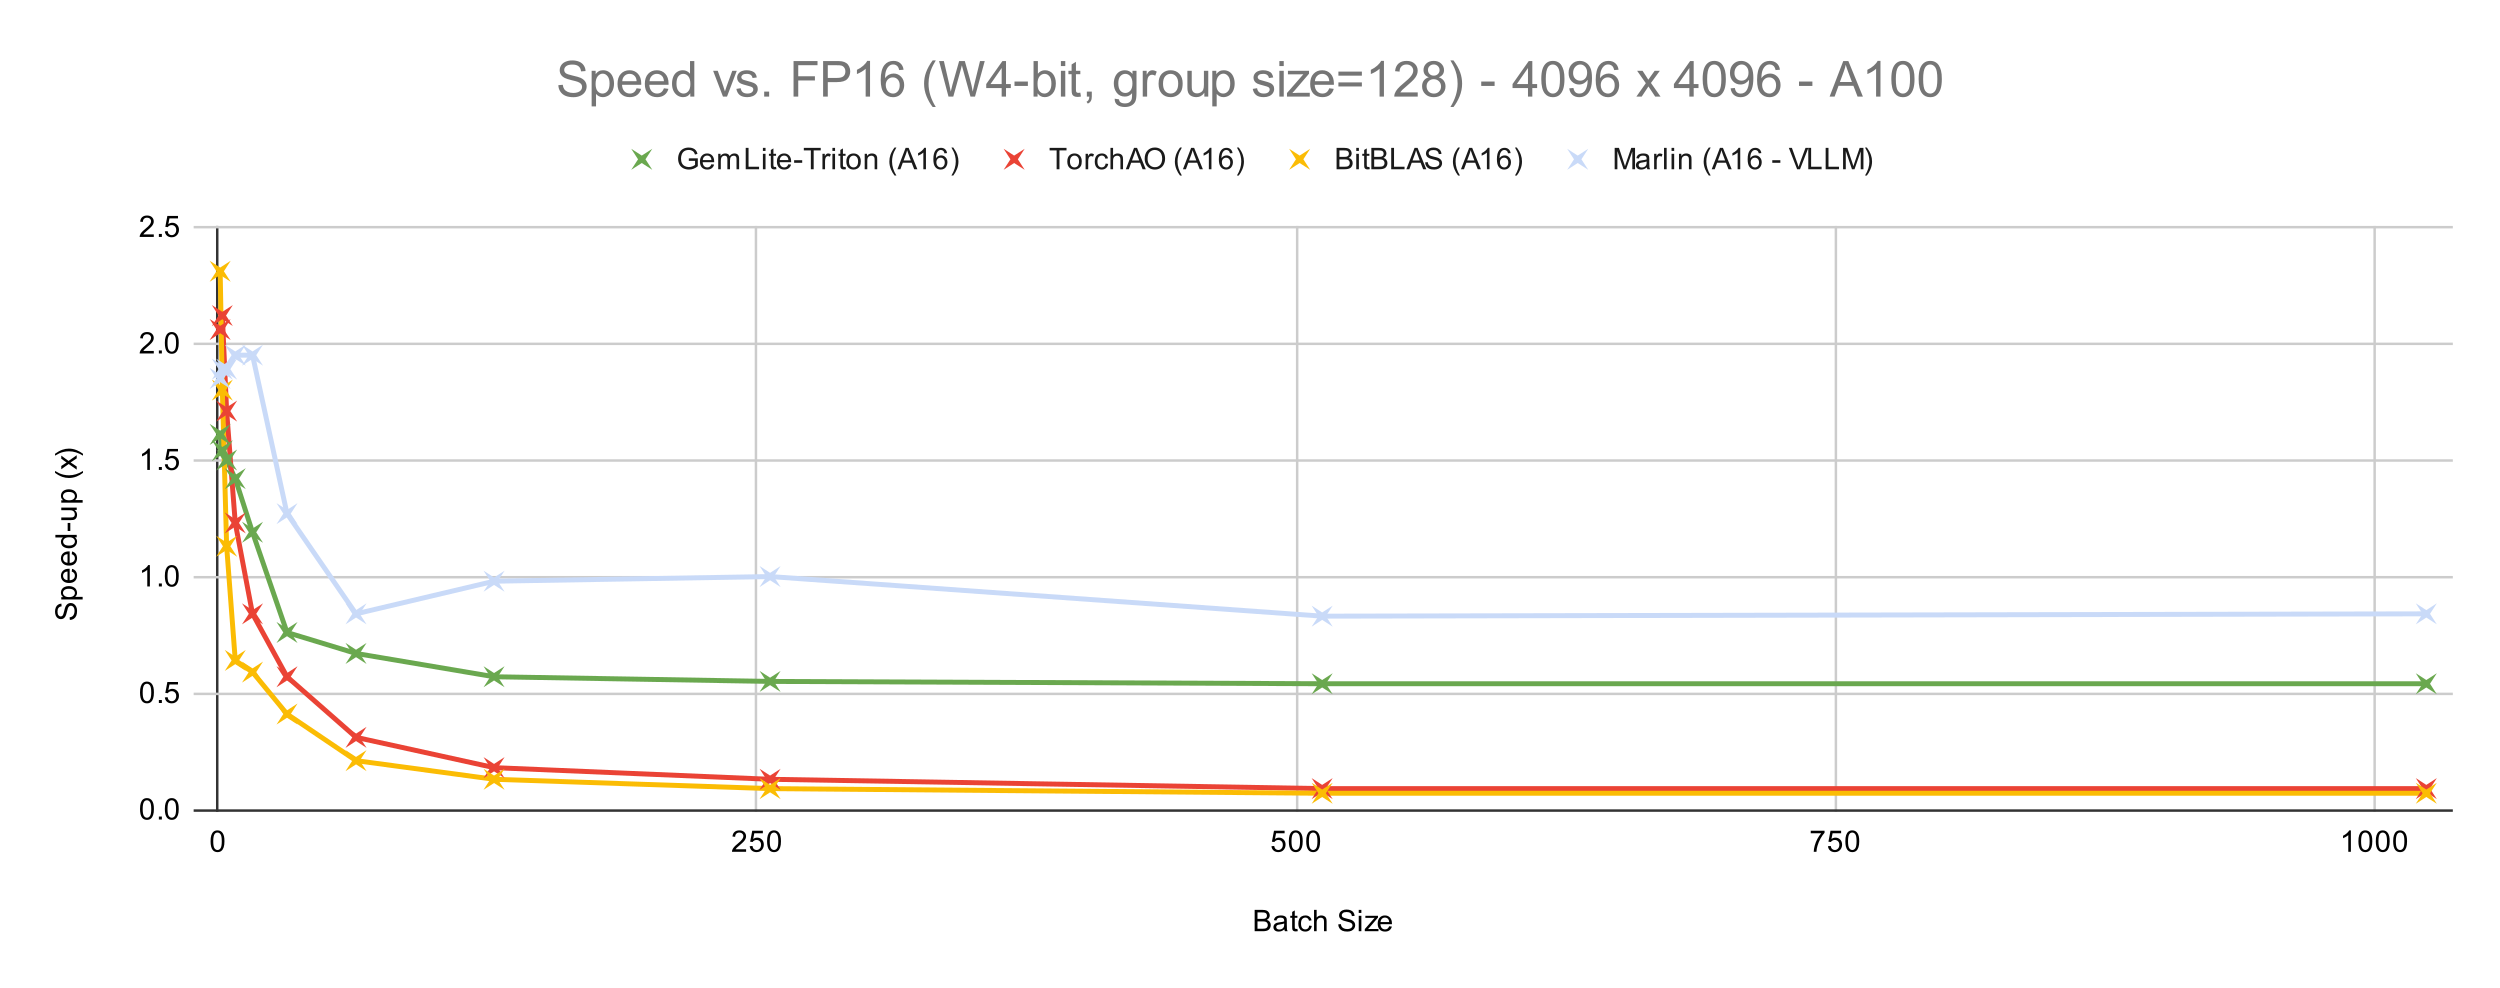 <svg version="1.1" viewBox="0.0 0.0 1007.0 398.0" fill="none" stroke="none" stroke-linecap="square" stroke-miterlimit="10" width="1007" height="398" xmlns:xlink="http://www.w3.org/1999/xlink" xmlns="http://www.w3.org/2000/svg"><path fill="#ffffff" d="M0 0L1007.0 0L1007.0 398.0L0 398.0L0 0Z" fill-rule="nonzero"/><path stroke="#333333" stroke-width="1.0" stroke-linecap="butt" d="M87.5 91.5L87.5 326.5" fill-rule="nonzero"/><path stroke="#cccccc" stroke-width="1.0" stroke-linecap="butt" d="M304.5 91.5L304.5 326.5" fill-rule="nonzero"/><path stroke="#cccccc" stroke-width="1.0" stroke-linecap="butt" d="M522.5 91.5L522.5 326.5" fill-rule="nonzero"/><path stroke="#cccccc" stroke-width="1.0" stroke-linecap="butt" d="M739.5 91.5L739.5 326.5" fill-rule="nonzero"/><path stroke="#cccccc" stroke-width="1.0" stroke-linecap="butt" d="M956.5 91.5L956.5 326.5" fill-rule="nonzero"/><path stroke="#333333" stroke-width="1.0" stroke-linecap="butt" d="M78.5 326.5L987.5 326.5" fill-rule="nonzero"/><path stroke="#cccccc" stroke-width="1.0" stroke-linecap="butt" d="M78.5 279.5L987.5 279.5" fill-rule="nonzero"/><path stroke="#cccccc" stroke-width="1.0" stroke-linecap="butt" d="M78.5 232.5L987.5 232.5" fill-rule="nonzero"/><path stroke="#cccccc" stroke-width="1.0" stroke-linecap="butt" d="M78.5 185.5L987.5 185.5" fill-rule="nonzero"/><path stroke="#cccccc" stroke-width="1.0" stroke-linecap="butt" d="M78.5 138.5L987.5 138.5" fill-rule="nonzero"/><path stroke="#cccccc" stroke-width="1.0" stroke-linecap="butt" d="M78.5 91.5L987.5 91.5" fill-rule="nonzero"/><clipPath id="id_0"><path d="M78.9 91.433L987.1 91.433L987.1 326.1L78.9 326.1L78.9 91.433Z" clip-rule="nonzero"/></clipPath><path stroke="#6aa84f" stroke-width="2.0" stroke-linecap="butt" clip-path="url(#id_0)" d="M88.685 174.975L89.553 181.545L91.29 185.3L94.765 192.809L101.714 214.399L115.613 254.761L143.41 263.209L199.003 272.596L310.191 274.473L532.566 275.412L977.316 275.412" fill-rule="nonzero"/><path stroke="#ea4335" stroke-width="2.0" stroke-linecap="butt" clip-path="url(#id_0)" d="M88.685 132.735L89.553 127.103L91.29 165.588L94.765 210.644L101.714 247.252L115.613 272.596L143.41 297.001L199.003 309.204L310.191 313.897L532.566 317.652L977.316 317.652" fill-rule="nonzero"/><path stroke="#fbbc04" stroke-width="2.0" stroke-linecap="butt" clip-path="url(#id_0)" d="M88.685 109.268L89.553 157.14L91.29 220.031L94.765 266.025L101.714 270.719L115.613 287.615L143.41 306.388L199.003 313.897L310.191 317.652L532.566 319.529L977.316 319.529" fill-rule="nonzero"/><path stroke="#c9daf8" stroke-width="2.0" stroke-linecap="butt" clip-path="url(#id_0)" d="M88.685 152.447L89.553 148.692L91.29 148.692L94.765 143.06L101.714 143.06L115.613 206.889L143.41 247.252L199.003 234.111L310.191 232.233L532.566 248.191L977.316 247.252" fill-rule="nonzero"/><path fill="#6aa84f" clip-path="url(#id_0)" d="M84.442 170.732L88.685 173.475L92.927 170.732L90.185 174.975L92.927 179.217L88.685 176.475L84.442 179.217L87.185 174.975Z" fill-rule="nonzero"/><path fill="#6aa84f" clip-path="url(#id_0)" d="M85.311 177.303L89.553 180.045L93.796 177.303L91.053 181.545L93.796 185.788L89.553 183.045L85.311 185.788L88.053 181.545Z" fill-rule="nonzero"/><path fill="#6aa84f" clip-path="url(#id_0)" d="M87.048 181.057L91.29 183.8L95.533 181.057L92.79 185.3L95.533 189.543L91.29 186.8L87.048 189.543L89.79 185.3Z" fill-rule="nonzero"/><path fill="#6aa84f" clip-path="url(#id_0)" d="M90.522 188.567L94.765 191.309L99.008 188.567L96.265 192.809L99.008 197.052L94.765 194.309L90.522 197.052L93.265 192.809Z" fill-rule="nonzero"/><path fill="#6aa84f" clip-path="url(#id_0)" d="M97.472 210.156L101.714 212.899L105.957 210.156L103.214 214.399L105.957 218.641L101.714 215.899L97.472 218.641L100.214 214.399Z" fill-rule="nonzero"/><path fill="#6aa84f" clip-path="url(#id_0)" d="M111.37 250.519L115.613 253.261L119.855 250.519L117.113 254.761L119.855 259.004L115.613 256.261L111.37 259.004L114.113 254.761Z" fill-rule="nonzero"/><path fill="#6aa84f" clip-path="url(#id_0)" d="M139.167 258.967L143.41 261.709L147.652 258.967L144.91 263.209L147.652 267.452L143.41 264.709L139.167 267.452L141.91 263.209Z" fill-rule="nonzero"/><path fill="#6aa84f" clip-path="url(#id_0)" d="M194.761 268.353L199.003 271.096L203.246 268.353L200.503 272.596L203.246 276.839L199.003 274.096L194.761 276.839L197.503 272.596Z" fill-rule="nonzero"/><path fill="#6aa84f" clip-path="url(#id_0)" d="M305.948 270.231L310.191 272.973L314.433 270.231L311.691 274.473L314.433 278.716L310.191 275.973L305.948 278.716L308.691 274.473Z" fill-rule="nonzero"/><path fill="#6aa84f" clip-path="url(#id_0)" d="M528.323 271.169L532.566 273.912L536.808 271.169L534.066 275.412L536.808 279.655L532.566 276.912L528.323 279.655L531.066 275.412Z" fill-rule="nonzero"/><path fill="#6aa84f" clip-path="url(#id_0)" d="M973.073 271.169L977.316 273.912L981.558 271.169L978.816 275.412L981.558 279.655L977.316 276.912L973.073 279.655L975.816 275.412Z" fill-rule="nonzero"/><path fill="#ea4335" clip-path="url(#id_0)" d="M84.442 128.492L88.685 131.235L92.927 128.492L90.185 132.735L92.927 136.977L88.685 134.235L84.442 136.977L87.185 132.735Z" fill-rule="nonzero"/><path fill="#ea4335" clip-path="url(#id_0)" d="M85.311 122.86L89.553 125.603L93.796 122.86L91.053 127.103L93.796 131.345L89.553 128.603L85.311 131.345L88.053 127.103Z" fill-rule="nonzero"/><path fill="#ea4335" clip-path="url(#id_0)" d="M87.048 161.345L91.29 164.088L95.533 161.345L92.79 165.588L95.533 169.831L91.29 167.088L87.048 169.831L89.79 165.588Z" fill-rule="nonzero"/><path fill="#ea4335" clip-path="url(#id_0)" d="M90.522 206.401L94.765 209.144L99.008 206.401L96.265 210.644L99.008 214.887L94.765 212.144L90.522 214.887L93.265 210.644Z" fill-rule="nonzero"/><path fill="#ea4335" clip-path="url(#id_0)" d="M97.472 243.009L101.714 245.752L105.957 243.009L103.214 247.252L105.957 251.495L101.714 248.752L97.472 251.495L100.214 247.252Z" fill-rule="nonzero"/><path fill="#ea4335" clip-path="url(#id_0)" d="M111.37 268.353L115.613 271.096L119.855 268.353L117.113 272.596L119.855 276.839L115.613 274.096L111.37 276.839L114.113 272.596Z" fill-rule="nonzero"/><path fill="#ea4335" clip-path="url(#id_0)" d="M139.167 292.759L143.41 295.501L147.652 292.759L144.91 297.001L147.652 301.244L143.41 298.501L139.167 301.244L141.91 297.001Z" fill-rule="nonzero"/><path fill="#ea4335" clip-path="url(#id_0)" d="M194.761 304.961L199.003 307.704L203.246 304.961L200.503 309.204L203.246 313.447L199.003 310.704L194.761 313.447L197.503 309.204Z" fill-rule="nonzero"/><path fill="#ea4335" clip-path="url(#id_0)" d="M305.948 309.655L310.191 312.397L314.433 309.655L311.691 313.897L314.433 318.14L310.191 315.397L305.948 318.14L308.691 313.897Z" fill-rule="nonzero"/><path fill="#ea4335" clip-path="url(#id_0)" d="M528.323 313.409L532.566 316.152L536.808 313.409L534.066 317.652L536.808 321.895L532.566 319.152L528.323 321.895L531.066 317.652Z" fill-rule="nonzero"/><path fill="#ea4335" clip-path="url(#id_0)" d="M973.073 313.409L977.316 316.152L981.558 313.409L978.816 317.652L981.558 321.895L977.316 319.152L973.073 321.895L975.816 317.652Z" fill-rule="nonzero"/><path fill="#fbbc04" clip-path="url(#id_0)" d="M84.442 105.025L88.685 107.768L92.927 105.025L90.185 109.268L92.927 113.511L88.685 110.768L84.442 113.511L87.185 109.268Z" fill-rule="nonzero"/><path fill="#fbbc04" clip-path="url(#id_0)" d="M85.311 152.897L89.553 155.64L93.796 152.897L91.053 157.14L93.796 161.383L89.553 158.64L85.311 161.383L88.053 157.14Z" fill-rule="nonzero"/><path fill="#fbbc04" clip-path="url(#id_0)" d="M87.048 215.788L91.29 218.531L95.533 215.788L92.79 220.031L95.533 224.273L91.29 221.531L87.048 224.273L89.79 220.031Z" fill-rule="nonzero"/><path fill="#fbbc04" clip-path="url(#id_0)" d="M90.522 261.783L94.765 264.525L99.008 261.783L96.265 266.025L99.008 270.268L94.765 267.525L90.522 270.268L93.265 266.025Z" fill-rule="nonzero"/><path fill="#fbbc04" clip-path="url(#id_0)" d="M97.472 266.476L101.714 269.219L105.957 266.476L103.214 270.719L105.957 274.961L101.714 272.219L97.472 274.961L100.214 270.719Z" fill-rule="nonzero"/><path fill="#fbbc04" clip-path="url(#id_0)" d="M111.37 283.372L115.613 286.115L119.855 283.372L117.113 287.615L119.855 291.857L115.613 289.115L111.37 291.857L114.113 287.615Z" fill-rule="nonzero"/><path fill="#fbbc04" clip-path="url(#id_0)" d="M139.167 302.145L143.41 304.888L147.652 302.145L144.91 306.388L147.652 310.631L143.41 307.888L139.167 310.631L141.91 306.388Z" fill-rule="nonzero"/><path fill="#fbbc04" clip-path="url(#id_0)" d="M194.761 309.655L199.003 312.397L203.246 309.655L200.503 313.897L203.246 318.14L199.003 315.397L194.761 318.14L197.503 313.897Z" fill-rule="nonzero"/><path fill="#fbbc04" clip-path="url(#id_0)" d="M305.948 313.409L310.191 316.152L314.433 313.409L311.691 317.652L314.433 321.895L310.191 319.152L305.948 321.895L308.691 317.652Z" fill-rule="nonzero"/><path fill="#fbbc04" clip-path="url(#id_0)" d="M528.323 315.287L532.566 318.029L536.808 315.287L534.066 319.529L536.808 323.772L532.566 321.029L528.323 323.772L531.066 319.529Z" fill-rule="nonzero"/><path fill="#fbbc04" clip-path="url(#id_0)" d="M973.073 315.287L977.316 318.029L981.558 315.287L978.816 319.529L981.558 323.772L977.316 321.029L973.073 323.772L975.816 319.529Z" fill-rule="nonzero"/><path fill="#c9daf8" clip-path="url(#id_0)" d="M84.442 148.204L88.685 150.947L92.927 148.204L90.185 152.447L92.927 156.689L88.685 153.947L84.442 156.689L87.185 152.447Z" fill-rule="nonzero"/><path fill="#c9daf8" clip-path="url(#id_0)" d="M85.311 144.449L89.553 147.192L93.796 144.449L91.053 148.692L93.796 152.935L89.553 150.192L85.311 152.935L88.053 148.692Z" fill-rule="nonzero"/><path fill="#c9daf8" clip-path="url(#id_0)" d="M87.048 144.449L91.29 147.192L95.533 144.449L92.79 148.692L95.533 152.935L91.29 150.192L87.048 152.935L89.79 148.692Z" fill-rule="nonzero"/><path fill="#c9daf8" clip-path="url(#id_0)" d="M90.522 138.817L94.765 141.56L99.008 138.817L96.265 143.06L99.008 147.303L94.765 144.56L90.522 147.303L93.265 143.06Z" fill-rule="nonzero"/><path fill="#c9daf8" clip-path="url(#id_0)" d="M97.472 138.817L101.714 141.56L105.957 138.817L103.214 143.06L105.957 147.303L101.714 144.56L97.472 147.303L100.214 143.06Z" fill-rule="nonzero"/><path fill="#c9daf8" clip-path="url(#id_0)" d="M111.37 202.647L115.613 205.389L119.855 202.647L117.113 206.889L119.855 211.132L115.613 208.389L111.37 211.132L114.113 206.889Z" fill-rule="nonzero"/><path fill="#c9daf8" clip-path="url(#id_0)" d="M139.167 243.009L143.41 245.752L147.652 243.009L144.91 247.252L147.652 251.495L143.41 248.752L139.167 251.495L141.91 247.252Z" fill-rule="nonzero"/><path fill="#c9daf8" clip-path="url(#id_0)" d="M194.761 229.868L199.003 232.611L203.246 229.868L200.503 234.111L203.246 238.353L199.003 235.611L194.761 238.353L197.503 234.111Z" fill-rule="nonzero"/><path fill="#c9daf8" clip-path="url(#id_0)" d="M305.948 227.991L310.191 230.733L314.433 227.991L311.691 232.233L314.433 236.476L310.191 233.733L305.948 236.476L308.691 232.233Z" fill-rule="nonzero"/><path fill="#c9daf8" clip-path="url(#id_0)" d="M528.323 243.948L532.566 246.691L536.808 243.948L534.066 248.191L536.808 252.433L532.566 249.691L528.323 252.433L531.066 248.191Z" fill-rule="nonzero"/><path fill="#c9daf8" clip-path="url(#id_0)" d="M973.073 243.009L977.316 245.752L981.558 243.009L978.816 247.252L981.558 251.495L977.316 248.752L973.073 251.495L975.816 247.252Z" fill-rule="nonzero"/><path fill="#000000" d="M505.375 375.1L505.375 366.506L508.609 366.506Q509.594 366.506 510.188 366.772Q510.781 367.038 511.109 367.584Q511.453 368.116 511.453 368.709Q511.453 369.256 511.156 369.741Q510.859 370.225 510.25 370.522Q511.031 370.756 511.438 371.319Q511.859 371.866 511.859 372.616Q511.859 373.209 511.609 373.741Q511.359 374.256 510.984 374.538Q510.609 374.819 510.031 374.959Q509.469 375.1 508.656 375.1L505.375 375.1ZM506.516 370.116L508.375 370.116Q509.125 370.116 509.453 370.022Q509.891 369.897 510.109 369.6Q510.328 369.288 510.328 368.834Q510.328 368.413 510.125 368.084Q509.922 367.756 509.531 367.647Q509.156 367.522 508.234 367.522L506.516 367.522L506.516 370.116ZM506.516 374.084L508.656 374.084Q509.203 374.084 509.422 374.038Q509.828 373.975 510.078 373.819Q510.344 373.647 510.516 373.334Q510.688 373.022 510.688 372.616Q510.688 372.131 510.438 371.772Q510.203 371.413 509.766 371.272Q509.328 371.131 508.5 371.131L506.516 371.131L506.516 374.084ZM517.359 374.334Q516.766 374.834 516.219 375.038Q515.688 375.241 515.062 375.241Q514.031 375.241 513.484 374.741Q512.938 374.241 512.938 373.459Q512.938 373.006 513.141 372.631Q513.344 372.241 513.688 372.022Q514.031 371.788 514.453 371.678Q514.75 371.584 515.391 371.506Q516.656 371.366 517.266 371.147Q517.266 370.928 517.266 370.881Q517.266 370.225 516.969 369.959Q516.562 369.616 515.766 369.616Q515.031 369.616 514.672 369.881Q514.312 370.131 514.141 370.788L513.109 370.647Q513.25 369.991 513.578 369.584Q513.906 369.178 514.516 368.959Q515.125 368.741 515.922 368.741Q516.719 368.741 517.219 368.928Q517.719 369.116 517.953 369.397Q518.188 369.678 518.281 370.116Q518.328 370.381 518.328 371.084L518.328 372.491Q518.328 373.959 518.391 374.35Q518.469 374.741 518.672 375.1L517.562 375.1Q517.406 374.772 517.359 374.334ZM517.266 371.975Q516.688 372.209 515.547 372.381Q514.891 372.475 514.625 372.6Q514.359 372.709 514.203 372.928Q514.062 373.147 514.062 373.428Q514.062 373.85 514.375 374.131Q514.703 374.413 515.312 374.413Q515.922 374.413 516.391 374.147Q516.875 373.881 517.094 373.413Q517.266 373.053 517.266 372.366L517.266 371.975ZM522.594 374.163L522.75 375.084Q522.297 375.178 521.953 375.178Q521.375 375.178 521.062 375.006Q520.75 374.819 520.609 374.522Q520.484 374.225 520.484 373.272L520.484 369.694L519.719 369.694L519.719 368.881L520.484 368.881L520.484 367.334L521.531 366.709L521.531 368.881L522.594 368.881L522.594 369.694L521.531 369.694L521.531 373.334Q521.531 373.788 521.578 373.913Q521.641 374.038 521.766 374.116Q521.891 374.194 522.125 374.194Q522.312 374.194 522.594 374.163ZM527.359 372.819L528.391 372.959Q528.219 374.022 527.516 374.631Q526.812 375.241 525.797 375.241Q524.516 375.241 523.734 374.413Q522.969 373.569 522.969 372.006Q522.969 371.006 523.297 370.256Q523.641 369.491 524.312 369.116Q525.0 368.741 525.812 368.741Q526.812 368.741 527.453 369.256Q528.109 369.756 528.297 370.709L527.266 370.866Q527.125 370.241 526.75 369.928Q526.375 369.6 525.844 369.6Q525.047 369.6 524.547 370.178Q524.047 370.741 524.047 371.975Q524.047 373.241 524.531 373.803Q525.016 374.366 525.781 374.366Q526.406 374.366 526.812 373.991Q527.234 373.616 527.359 372.819ZM529.297 375.1L529.297 366.506L530.344 366.506L530.344 369.584Q531.078 368.741 532.203 368.741Q532.906 368.741 533.406 369.022Q533.922 369.288 534.141 369.772Q534.359 370.241 534.359 371.163L534.359 375.1L533.312 375.1L533.312 371.163Q533.312 370.366 532.969 370.006Q532.625 369.647 532.0 369.647Q531.531 369.647 531.109 369.897Q530.703 370.131 530.516 370.553Q530.344 370.959 530.344 371.694L530.344 375.1L529.297 375.1ZM539.047 372.334L540.109 372.241Q540.188 372.897 540.469 373.303Q540.75 373.709 541.328 373.975Q541.922 374.225 542.656 374.225Q543.297 374.225 543.797 374.038Q544.297 373.834 544.531 373.506Q544.781 373.163 544.781 372.772Q544.781 372.366 544.547 372.069Q544.312 371.756 543.781 371.553Q543.422 371.413 542.234 371.131Q541.062 370.85 540.594 370.6Q539.969 370.272 539.672 369.803Q539.375 369.319 539.375 368.725Q539.375 368.084 539.734 367.522Q540.109 366.944 540.812 366.663Q541.531 366.366 542.391 366.366Q543.344 366.366 544.078 366.678Q544.812 366.975 545.203 367.584Q545.594 368.178 545.625 368.928L544.531 369.006Q544.438 368.194 543.922 367.788Q543.422 367.366 542.438 367.366Q541.406 367.366 540.938 367.741Q540.469 368.116 540.469 368.647Q540.469 369.116 540.797 369.413Q541.125 369.709 542.5 370.022Q543.891 370.334 544.406 370.569Q545.156 370.928 545.516 371.459Q545.875 371.975 545.875 372.678Q545.875 373.366 545.484 373.975Q545.094 374.569 544.359 374.913Q543.625 375.241 542.703 375.241Q541.531 375.241 540.734 374.913Q539.953 374.569 539.5 373.881Q539.062 373.194 539.047 372.334ZM547.297 367.725L547.297 366.506L548.359 366.506L548.359 367.725L547.297 367.725ZM547.297 375.1L547.297 368.881L548.359 368.881L548.359 375.1L547.297 375.1ZM549.734 375.1L549.734 374.241L553.703 369.694Q553.016 369.725 552.5 369.725L549.969 369.725L549.969 368.881L555.062 368.881L555.062 369.569L551.688 373.522L551.031 374.241Q551.75 374.194 552.359 374.194L555.25 374.194L555.25 375.1L549.734 375.1ZM559.547 373.1L560.641 373.225Q560.391 374.178 559.688 374.709Q558.984 375.241 557.906 375.241Q556.547 375.241 555.734 374.397Q554.938 373.553 554.938 372.038Q554.938 370.475 555.75 369.616Q556.562 368.741 557.844 368.741Q559.094 368.741 559.875 369.584Q560.672 370.428 560.672 371.975Q560.672 372.069 560.672 372.256L556.031 372.256Q556.094 373.288 556.609 373.834Q557.125 374.366 557.906 374.366Q558.484 374.366 558.891 374.069Q559.312 373.756 559.547 373.1ZM556.094 371.397L559.562 371.397Q559.5 370.6 559.172 370.209Q558.656 369.6 557.859 369.6Q557.125 369.6 556.625 370.084Q556.141 370.569 556.094 371.397Z" fill-rule="nonzero"/><path fill="#000000" d="M28.134 249.72L28.041 248.657Q28.697 248.579 29.103 248.298Q29.509 248.017 29.775 247.439Q30.025 246.845 30.025 246.11Q30.025 245.47 29.838 244.97Q29.634 244.47 29.306 244.235Q28.963 243.985 28.572 243.985Q28.166 243.985 27.869 244.22Q27.556 244.454 27.353 244.985Q27.213 245.345 26.931 246.532Q26.65 247.704 26.4 248.173Q26.072 248.798 25.603 249.095Q25.119 249.392 24.525 249.392Q23.884 249.392 23.322 249.032Q22.744 248.657 22.463 247.954Q22.166 247.235 22.166 246.376Q22.166 245.423 22.478 244.689Q22.775 243.954 23.384 243.564Q23.978 243.173 24.728 243.142L24.806 244.235Q23.994 244.329 23.588 244.845Q23.166 245.345 23.166 246.329Q23.166 247.36 23.541 247.829Q23.916 248.298 24.447 248.298Q24.916 248.298 25.213 247.97Q25.509 247.642 25.822 246.267Q26.134 244.876 26.369 244.36Q26.728 243.61 27.259 243.251Q27.775 242.892 28.478 242.892Q29.166 242.892 29.775 243.282Q30.369 243.673 30.713 244.407Q31.041 245.142 31.041 246.064Q31.041 247.235 30.713 248.032Q30.369 248.814 29.681 249.267Q28.994 249.704 28.134 249.72ZM33.291 241.47L24.681 241.47L24.681 240.517L25.478 240.517Q25.009 240.173 24.775 239.751Q24.541 239.314 24.541 238.704Q24.541 237.907 24.947 237.298Q25.353 236.689 26.103 236.392Q26.853 236.079 27.744 236.079Q28.697 236.079 29.463 236.423Q30.228 236.751 30.634 237.407Q31.041 238.064 31.041 238.782Q31.041 239.314 30.822 239.735Q30.588 240.157 30.259 240.423L33.291 240.423L33.291 241.47ZM27.822 240.517Q29.025 240.517 29.603 240.032Q30.166 239.548 30.166 238.86Q30.166 238.157 29.572 237.657Q28.978 237.157 27.728 237.157Q26.541 237.157 25.963 237.642Q25.369 238.126 25.369 238.814Q25.369 239.485 25.994 240.001Q26.619 240.517 27.822 240.517ZM28.9 230.22L29.025 229.126Q29.978 229.376 30.509 230.079Q31.041 230.782 31.041 231.86Q31.041 233.22 30.197 234.032Q29.353 234.829 27.838 234.829Q26.275 234.829 25.416 234.017Q24.541 233.204 24.541 231.923Q24.541 230.673 25.384 229.892Q26.228 229.095 27.775 229.095Q27.869 229.095 28.056 229.095L28.056 233.735Q29.088 233.673 29.634 233.157Q30.166 232.642 30.166 231.86Q30.166 231.282 29.869 230.876Q29.556 230.454 28.9 230.22ZM27.197 233.673L27.197 230.204Q26.4 230.267 26.009 230.595Q25.4 231.11 25.4 231.907Q25.4 232.642 25.884 233.142Q26.369 233.626 27.197 233.673ZM28.9 223.22L29.025 222.126Q29.978 222.376 30.509 223.079Q31.041 223.782 31.041 224.86Q31.041 226.22 30.197 227.032Q29.353 227.829 27.838 227.829Q26.275 227.829 25.416 227.017Q24.541 226.204 24.541 224.923Q24.541 223.673 25.384 222.892Q26.228 222.095 27.775 222.095Q27.869 222.095 28.056 222.095L28.056 226.735Q29.088 226.673 29.634 226.157Q30.166 225.642 30.166 224.86Q30.166 224.282 29.869 223.876Q29.556 223.454 28.9 223.22ZM27.197 226.673L27.197 223.204Q26.4 223.267 26.009 223.595Q25.4 224.11 25.4 224.907Q25.4 225.642 25.884 226.142Q26.369 226.626 27.197 226.673ZM30.9 216.439L30.119 216.439Q31.041 217.032 31.041 218.173Q31.041 218.923 30.634 219.548Q30.213 220.173 29.478 220.517Q28.744 220.86 27.791 220.86Q26.869 220.86 26.103 220.548Q25.338 220.235 24.947 219.61Q24.541 218.985 24.541 218.22Q24.541 217.657 24.775 217.22Q25.009 216.782 25.384 216.501L22.306 216.501L22.306 215.454L30.9 215.454L30.9 216.439ZM27.791 219.767Q28.994 219.767 29.588 219.267Q30.166 218.767 30.166 218.079Q30.166 217.392 29.603 216.907Q29.041 216.423 27.884 216.423Q26.603 216.423 26.009 216.923Q25.416 217.407 25.416 218.126Q25.416 218.829 25.994 219.298Q26.556 219.767 27.791 219.767ZM28.322 213.892L27.259 213.892L27.259 210.642L28.322 210.642L28.322 213.892ZM30.9 205.392L29.978 205.392Q31.041 206.126 31.041 207.376Q31.041 207.923 30.838 208.407Q30.619 208.876 30.306 209.11Q29.978 209.345 29.509 209.439Q29.213 209.501 28.525 209.501L24.681 209.501L24.681 208.439L28.134 208.439Q28.947 208.439 29.244 208.376Q29.65 208.282 29.9 207.97Q30.134 207.642 30.134 207.157Q30.134 206.689 29.9 206.282Q29.65 205.86 29.228 205.689Q28.806 205.501 28.009 205.501L24.681 205.501L24.681 204.454L30.9 204.454L30.9 205.392ZM33.291 202.47L24.681 202.47L24.681 201.517L25.478 201.517Q25.009 201.173 24.775 200.751Q24.541 200.314 24.541 199.704Q24.541 198.907 24.947 198.298Q25.353 197.689 26.103 197.392Q26.853 197.079 27.744 197.079Q28.697 197.079 29.463 197.423Q30.228 197.751 30.634 198.407Q31.041 199.064 31.041 199.782Q31.041 200.314 30.822 200.735Q30.588 201.157 30.259 201.423L33.291 201.423L33.291 202.47ZM27.822 201.517Q29.025 201.517 29.603 201.032Q30.166 200.548 30.166 199.86Q30.166 199.157 29.572 198.657Q28.978 198.157 27.728 198.157Q26.541 198.157 25.963 198.642Q25.369 199.126 25.369 199.814Q25.369 200.485 25.994 201.001Q26.619 201.517 27.822 201.517ZM33.431 190.454Q32.322 191.329 30.853 191.939Q29.369 192.532 27.791 192.532Q26.4 192.532 25.119 192.095Q23.634 191.564 22.166 190.454L22.166 189.704Q23.384 190.407 23.9 190.642Q24.713 191.001 25.588 191.204Q26.681 191.454 27.791 191.454Q30.619 191.454 33.431 189.704L33.431 190.454ZM30.9 189.173L27.666 186.907L24.681 189.001L24.681 187.689L26.134 186.735Q26.556 186.47 26.838 186.298Q26.447 186.048 26.15 185.829L24.681 184.782L24.681 183.517L27.603 185.673L30.9 183.36L30.9 184.642L28.963 185.923L28.447 186.267L30.9 187.907L30.9 189.173ZM33.431 182.782L33.431 183.532Q30.619 181.782 27.791 181.782Q26.697 181.782 25.603 182.032Q24.728 182.235 23.916 182.595Q23.4 182.829 22.166 183.532L22.166 182.782Q23.634 181.689 25.119 181.157Q26.4 180.704 27.791 180.704Q29.369 180.704 30.853 181.314Q32.322 181.923 33.431 182.782Z" fill-rule="nonzero"/><path fill="#000000" d="M56.4 325.866Q56.4 324.334 56.712 323.413Q57.025 322.475 57.634 321.975Q58.259 321.475 59.197 321.475Q59.884 321.475 60.4 321.756Q60.931 322.038 61.275 322.569Q61.619 323.084 61.806 323.834Q61.994 324.584 61.994 325.866Q61.994 327.381 61.681 328.303Q61.384 329.225 60.759 329.741Q60.15 330.241 59.197 330.241Q57.962 330.241 57.244 329.35Q56.4 328.288 56.4 325.866ZM57.478 325.866Q57.478 327.975 57.978 328.678Q58.478 329.381 59.197 329.381Q59.931 329.381 60.416 328.678Q60.916 327.975 60.916 325.866Q60.916 323.741 60.416 323.053Q59.931 322.35 59.181 322.35Q58.462 322.35 58.025 322.959Q57.478 323.741 57.478 325.866ZM63.994 330.1L63.994 328.897L65.197 328.897L65.197 330.1L63.994 330.1ZM66.4 325.866Q66.4 324.334 66.713 323.413Q67.025 322.475 67.634 321.975Q68.259 321.475 69.197 321.475Q69.884 321.475 70.4 321.756Q70.931 322.038 71.275 322.569Q71.619 323.084 71.806 323.834Q71.994 324.584 71.994 325.866Q71.994 327.381 71.681 328.303Q71.384 329.225 70.759 329.741Q70.15 330.241 69.197 330.241Q67.963 330.241 67.244 329.35Q66.4 328.288 66.4 325.866ZM67.478 325.866Q67.478 327.975 67.978 328.678Q68.478 329.381 69.197 329.381Q69.931 329.381 70.416 328.678Q70.916 327.975 70.916 325.866Q70.916 323.741 70.416 323.053Q69.931 322.35 69.181 322.35Q68.463 322.35 68.025 322.959Q67.478 323.741 67.478 325.866Z" fill-rule="nonzero"/><path fill="#000000" d="M56.4 278.932Q56.4 277.401 56.712 276.479Q57.025 275.542 57.634 275.042Q58.259 274.542 59.197 274.542Q59.884 274.542 60.4 274.823Q60.931 275.104 61.275 275.635Q61.619 276.151 61.806 276.901Q61.994 277.651 61.994 278.932Q61.994 280.448 61.681 281.37Q61.384 282.292 60.759 282.807Q60.15 283.307 59.197 283.307Q57.962 283.307 57.244 282.417Q56.4 281.354 56.4 278.932ZM57.478 278.932Q57.478 281.042 57.978 281.745Q58.478 282.448 59.197 282.448Q59.931 282.448 60.416 281.745Q60.916 281.042 60.916 278.932Q60.916 276.807 60.416 276.12Q59.931 275.417 59.181 275.417Q58.462 275.417 58.025 276.026Q57.478 276.807 57.478 278.932ZM63.994 283.167L63.994 281.964L65.197 281.964L65.197 283.167L63.994 283.167ZM66.4 280.917L67.509 280.823Q67.634 281.635 68.072 282.042Q68.525 282.448 69.166 282.448Q69.916 282.448 70.447 281.87Q70.978 281.292 70.978 280.354Q70.978 279.448 70.463 278.932Q69.963 278.401 69.134 278.401Q68.634 278.401 68.213 278.635Q67.806 278.87 67.572 279.229L66.588 279.104L67.416 274.698L71.697 274.698L71.697 275.698L68.259 275.698L67.806 278.01Q68.572 277.464 69.416 277.464Q70.541 277.464 71.306 278.245Q72.088 279.026 72.088 280.26Q72.088 281.417 71.416 282.276Q70.588 283.307 69.166 283.307Q67.994 283.307 67.244 282.651Q66.509 281.995 66.4 280.917Z" fill-rule="nonzero"/><path fill="#000000" d="M60.369 236.233L59.322 236.233L59.322 229.515Q58.931 229.874 58.306 230.249Q57.697 230.608 57.212 230.78L57.212 229.765Q58.087 229.343 58.744 228.765Q59.416 228.171 59.697 227.608L60.369 227.608L60.369 236.233ZM63.994 236.233L63.994 235.03L65.197 235.03L65.197 236.233L63.994 236.233ZM66.4 231.999Q66.4 230.468 66.713 229.546Q67.025 228.608 67.634 228.108Q68.259 227.608 69.197 227.608Q69.884 227.608 70.4 227.89Q70.931 228.171 71.275 228.702Q71.619 229.218 71.806 229.968Q71.994 230.718 71.994 231.999Q71.994 233.515 71.681 234.436Q71.384 235.358 70.759 235.874Q70.15 236.374 69.197 236.374Q67.963 236.374 67.244 235.483Q66.4 234.421 66.4 231.999ZM67.478 231.999Q67.478 234.108 67.978 234.811Q68.478 235.515 69.197 235.515Q69.931 235.515 70.416 234.811Q70.916 234.108 70.916 231.999Q70.916 229.874 70.416 229.186Q69.931 228.483 69.181 228.483Q68.463 228.483 68.025 229.093Q67.478 229.874 67.478 231.999Z" fill-rule="nonzero"/><path fill="#000000" d="M60.369 189.3L59.322 189.3L59.322 182.581Q58.931 182.941 58.306 183.316Q57.697 183.675 57.212 183.847L57.212 182.831Q58.087 182.409 58.744 181.831Q59.416 181.238 59.697 180.675L60.369 180.675L60.369 189.3ZM63.994 189.3L63.994 188.097L65.197 188.097L65.197 189.3L63.994 189.3ZM66.4 187.05L67.509 186.956Q67.634 187.769 68.072 188.175Q68.525 188.581 69.166 188.581Q69.916 188.581 70.447 188.003Q70.978 187.425 70.978 186.488Q70.978 185.581 70.463 185.066Q69.963 184.534 69.134 184.534Q68.634 184.534 68.213 184.769Q67.806 185.003 67.572 185.363L66.588 185.238L67.416 180.831L71.697 180.831L71.697 181.831L68.259 181.831L67.806 184.144Q68.572 183.597 69.416 183.597Q70.541 183.597 71.306 184.378Q72.088 185.159 72.088 186.394Q72.088 187.55 71.416 188.409Q70.588 189.441 69.166 189.441Q67.994 189.441 67.244 188.784Q66.509 188.128 66.4 187.05Z" fill-rule="nonzero"/><path fill="#000000" d="M61.947 141.351L61.947 142.367L56.259 142.367Q56.259 141.992 56.384 141.632Q56.603 141.054 57.072 140.492Q57.556 139.929 58.462 139.195Q59.869 138.039 60.353 137.367Q60.853 136.695 60.853 136.101Q60.853 135.476 60.4 135.054Q59.947 134.617 59.228 134.617Q58.462 134.617 58.009 135.07Q57.556 135.523 57.541 136.335L56.462 136.226Q56.572 135.007 57.291 134.382Q58.025 133.742 59.259 133.742Q60.494 133.742 61.212 134.429Q61.931 135.117 61.931 136.132Q61.931 136.648 61.712 137.148Q61.509 137.632 61.009 138.195Q60.525 138.742 59.4 139.695Q58.447 140.492 58.166 140.789Q57.9 141.07 57.728 141.351L61.947 141.351ZM63.994 142.367L63.994 141.164L65.197 141.164L65.197 142.367L63.994 142.367ZM66.4 138.132Q66.4 136.601 66.713 135.679Q67.025 134.742 67.634 134.242Q68.259 133.742 69.197 133.742Q69.884 133.742 70.4 134.023Q70.931 134.304 71.275 134.835Q71.619 135.351 71.806 136.101Q71.994 136.851 71.994 138.132Q71.994 139.648 71.681 140.57Q71.384 141.492 70.759 142.007Q70.15 142.507 69.197 142.507Q67.963 142.507 67.244 141.617Q66.4 140.554 66.4 138.132ZM67.478 138.132Q67.478 140.242 67.978 140.945Q68.478 141.648 69.197 141.648Q69.931 141.648 70.416 140.945Q70.916 140.242 70.916 138.132Q70.916 136.007 70.416 135.32Q69.931 134.617 69.181 134.617Q68.463 134.617 68.025 135.226Q67.478 136.007 67.478 138.132Z" fill-rule="nonzero"/><path fill="#000000" d="M61.947 94.418L61.947 95.433L56.259 95.433Q56.259 95.058 56.384 94.699Q56.603 94.121 57.072 93.558Q57.556 92.996 58.462 92.261Q59.869 91.105 60.353 90.433Q60.853 89.761 60.853 89.168Q60.853 88.543 60.4 88.121Q59.947 87.683 59.228 87.683Q58.462 87.683 58.009 88.136Q57.556 88.59 57.541 89.402L56.462 89.293Q56.572 88.074 57.291 87.449Q58.025 86.808 59.259 86.808Q60.494 86.808 61.212 87.496Q61.931 88.183 61.931 89.199Q61.931 89.715 61.712 90.215Q61.509 90.699 61.009 91.261Q60.525 91.808 59.4 92.761Q58.447 93.558 58.166 93.855Q57.9 94.136 57.728 94.418L61.947 94.418ZM63.994 95.433L63.994 94.23L65.197 94.23L65.197 95.433L63.994 95.433ZM66.4 93.183L67.509 93.09Q67.634 93.902 68.072 94.308Q68.525 94.715 69.166 94.715Q69.916 94.715 70.447 94.136Q70.978 93.558 70.978 92.621Q70.978 91.715 70.463 91.199Q69.963 90.668 69.134 90.668Q68.634 90.668 68.213 90.902Q67.806 91.136 67.572 91.496L66.588 91.371L67.416 86.965L71.697 86.965L71.697 87.965L68.259 87.965L67.806 90.277Q68.572 89.73 69.416 89.73Q70.541 89.73 71.306 90.511Q72.088 91.293 72.088 92.527Q72.088 93.683 71.416 94.543Q70.588 95.574 69.166 95.574Q67.994 95.574 67.244 94.918Q66.509 94.261 66.4 93.183Z" fill-rule="nonzero"/><path fill="#000000" d="M84.816 338.866Q84.816 337.334 85.128 336.413Q85.441 335.475 86.05 334.975Q86.675 334.475 87.613 334.475Q88.3 334.475 88.816 334.756Q89.347 335.038 89.691 335.569Q90.035 336.084 90.222 336.834Q90.41 337.584 90.41 338.866Q90.41 340.381 90.097 341.303Q89.8 342.225 89.175 342.741Q88.566 343.241 87.613 343.241Q86.378 343.241 85.66 342.35Q84.816 341.288 84.816 338.866ZM85.894 338.866Q85.894 340.975 86.394 341.678Q86.894 342.381 87.613 342.381Q88.347 342.381 88.832 341.678Q89.332 340.975 89.332 338.866Q89.332 336.741 88.832 336.053Q88.347 335.35 87.597 335.35Q86.878 335.35 86.441 335.959Q85.894 336.741 85.894 338.866Z" fill-rule="nonzero"/><path fill="#000000" d="M300.526 342.084L300.526 343.1L294.838 343.1Q294.838 342.725 294.963 342.366Q295.182 341.788 295.651 341.225Q296.135 340.663 297.041 339.928Q298.448 338.772 298.932 338.1Q299.432 337.428 299.432 336.834Q299.432 336.209 298.979 335.788Q298.526 335.35 297.807 335.35Q297.041 335.35 296.588 335.803Q296.135 336.256 296.119 337.069L295.041 336.959Q295.151 335.741 295.869 335.116Q296.604 334.475 297.838 334.475Q299.073 334.475 299.791 335.163Q300.51 335.85 300.51 336.866Q300.51 337.381 300.291 337.881Q300.088 338.366 299.588 338.928Q299.104 339.475 297.979 340.428Q297.026 341.225 296.744 341.522Q296.479 341.803 296.307 342.084L300.526 342.084ZM301.979 340.85L303.088 340.756Q303.213 341.569 303.651 341.975Q304.104 342.381 304.744 342.381Q305.494 342.381 306.026 341.803Q306.557 341.225 306.557 340.288Q306.557 339.381 306.041 338.866Q305.541 338.334 304.713 338.334Q304.213 338.334 303.791 338.569Q303.385 338.803 303.151 339.163L302.166 339.038L302.994 334.631L307.276 334.631L307.276 335.631L303.838 335.631L303.385 337.944Q304.151 337.397 304.994 337.397Q306.119 337.397 306.885 338.178Q307.666 338.959 307.666 340.194Q307.666 341.35 306.994 342.209Q306.166 343.241 304.744 343.241Q303.573 343.241 302.823 342.584Q302.088 341.928 301.979 340.85ZM308.979 338.866Q308.979 337.334 309.291 336.413Q309.604 335.475 310.213 334.975Q310.838 334.475 311.776 334.475Q312.463 334.475 312.979 334.756Q313.51 335.038 313.854 335.569Q314.198 336.084 314.385 336.834Q314.573 337.584 314.573 338.866Q314.573 340.381 314.26 341.303Q313.963 342.225 313.338 342.741Q312.729 343.241 311.776 343.241Q310.541 343.241 309.823 342.35Q308.979 341.288 308.979 338.866ZM310.057 338.866Q310.057 340.975 310.557 341.678Q311.057 342.381 311.776 342.381Q312.51 342.381 312.994 341.678Q313.494 340.975 313.494 338.866Q313.494 336.741 312.994 336.053Q312.51 335.35 311.76 335.35Q311.041 335.35 310.604 335.959Q310.057 336.741 310.057 338.866Z" fill-rule="nonzero"/><path fill="#000000" d="M512.142 340.85L513.251 340.756Q513.376 341.569 513.814 341.975Q514.267 342.381 514.908 342.381Q515.658 342.381 516.189 341.803Q516.72 341.225 516.72 340.288Q516.72 339.381 516.204 338.866Q515.704 338.334 514.876 338.334Q514.376 338.334 513.954 338.569Q513.548 338.803 513.314 339.163L512.329 339.038L513.158 334.631L517.439 334.631L517.439 335.631L514.001 335.631L513.548 337.944Q514.314 337.397 515.158 337.397Q516.283 337.397 517.048 338.178Q517.829 338.959 517.829 340.194Q517.829 341.35 517.158 342.209Q516.329 343.241 514.908 343.241Q513.736 343.241 512.986 342.584Q512.251 341.928 512.142 340.85ZM519.142 338.866Q519.142 337.334 519.454 336.413Q519.767 335.475 520.376 334.975Q521.001 334.475 521.939 334.475Q522.626 334.475 523.142 334.756Q523.673 335.038 524.017 335.569Q524.361 336.084 524.548 336.834Q524.736 337.584 524.736 338.866Q524.736 340.381 524.423 341.303Q524.126 342.225 523.501 342.741Q522.892 343.241 521.939 343.241Q520.704 343.241 519.986 342.35Q519.142 341.288 519.142 338.866ZM520.22 338.866Q520.22 340.975 520.72 341.678Q521.22 342.381 521.939 342.381Q522.673 342.381 523.158 341.678Q523.658 340.975 523.658 338.866Q523.658 336.741 523.158 336.053Q522.673 335.35 521.923 335.35Q521.204 335.35 520.767 335.959Q520.22 336.741 520.22 338.866ZM526.142 338.866Q526.142 337.334 526.454 336.413Q526.767 335.475 527.376 334.975Q528.001 334.475 528.939 334.475Q529.626 334.475 530.142 334.756Q530.673 335.038 531.017 335.569Q531.361 336.084 531.548 336.834Q531.736 337.584 531.736 338.866Q531.736 340.381 531.423 341.303Q531.126 342.225 530.501 342.741Q529.892 343.241 528.939 343.241Q527.704 343.241 526.986 342.35Q526.142 341.288 526.142 338.866ZM527.22 338.866Q527.22 340.975 527.72 341.678Q528.22 342.381 528.939 342.381Q529.673 342.381 530.158 341.678Q530.658 340.975 530.658 338.866Q530.658 336.741 530.158 336.053Q529.673 335.35 528.923 335.35Q528.204 335.35 527.767 335.959Q527.22 336.741 527.22 338.866Z" fill-rule="nonzero"/><path fill="#000000" d="M729.367 335.631L729.367 334.616L734.93 334.616L734.93 335.444Q734.117 336.319 733.305 337.772Q732.508 339.209 732.07 340.741Q731.742 341.819 731.664 343.1L730.57 343.1Q730.586 342.084 730.961 340.647Q731.352 339.209 732.055 337.881Q732.774 336.553 733.586 335.631L729.367 335.631ZM736.305 340.85L737.414 340.756Q737.539 341.569 737.977 341.975Q738.43 342.381 739.07 342.381Q739.82 342.381 740.352 341.803Q740.883 341.225 740.883 340.288Q740.883 339.381 740.367 338.866Q739.867 338.334 739.039 338.334Q738.539 338.334 738.117 338.569Q737.711 338.803 737.477 339.163L736.492 339.038L737.32 334.631L741.602 334.631L741.602 335.631L738.164 335.631L737.711 337.944Q738.477 337.397 739.32 337.397Q740.445 337.397 741.211 338.178Q741.992 338.959 741.992 340.194Q741.992 341.35 741.32 342.209Q740.492 343.241 739.07 343.241Q737.899 343.241 737.149 342.584Q736.414 341.928 736.305 340.85ZM743.305 338.866Q743.305 337.334 743.617 336.413Q743.93 335.475 744.539 334.975Q745.164 334.475 746.102 334.475Q746.789 334.475 747.305 334.756Q747.836 335.038 748.18 335.569Q748.524 336.084 748.711 336.834Q748.899 337.584 748.899 338.866Q748.899 340.381 748.586 341.303Q748.289 342.225 747.664 342.741Q747.055 343.241 746.102 343.241Q744.867 343.241 744.149 342.35Q743.305 341.288 743.305 338.866ZM744.383 338.866Q744.383 340.975 744.883 341.678Q745.383 342.381 746.102 342.381Q746.836 342.381 747.32 341.678Q747.82 340.975 747.82 338.866Q747.82 336.741 747.32 336.053Q746.836 335.35 746.086 335.35Q745.367 335.35 744.93 335.959Q744.383 336.741 744.383 338.866Z" fill-rule="nonzero"/><path fill="#000000" d="M946.937 343.1L945.89 343.1L945.89 336.381Q945.499 336.741 944.874 337.116Q944.265 337.475 943.78 337.647L943.78 336.631Q944.655 336.209 945.312 335.631Q945.983 335.038 946.265 334.475L946.937 334.475L946.937 343.1ZM949.968 338.866Q949.968 337.334 950.28 336.413Q950.593 335.475 951.202 334.975Q951.827 334.475 952.765 334.475Q953.452 334.475 953.968 334.756Q954.499 335.038 954.843 335.569Q955.187 336.084 955.374 336.834Q955.562 337.584 955.562 338.866Q955.562 340.381 955.249 341.303Q954.952 342.225 954.327 342.741Q953.718 343.241 952.765 343.241Q951.53 343.241 950.812 342.35Q949.968 341.288 949.968 338.866ZM951.046 338.866Q951.046 340.975 951.546 341.678Q952.046 342.381 952.765 342.381Q953.499 342.381 953.983 341.678Q954.483 340.975 954.483 338.866Q954.483 336.741 953.983 336.053Q953.499 335.35 952.749 335.35Q952.03 335.35 951.593 335.959Q951.046 336.741 951.046 338.866ZM956.968 338.866Q956.968 337.334 957.28 336.413Q957.593 335.475 958.202 334.975Q958.827 334.475 959.765 334.475Q960.452 334.475 960.968 334.756Q961.499 335.038 961.843 335.569Q962.187 336.084 962.374 336.834Q962.562 337.584 962.562 338.866Q962.562 340.381 962.249 341.303Q961.952 342.225 961.327 342.741Q960.718 343.241 959.765 343.241Q958.53 343.241 957.812 342.35Q956.968 341.288 956.968 338.866ZM958.046 338.866Q958.046 340.975 958.546 341.678Q959.046 342.381 959.765 342.381Q960.499 342.381 960.983 341.678Q961.483 340.975 961.483 338.866Q961.483 336.741 960.983 336.053Q960.499 335.35 959.749 335.35Q959.03 335.35 958.593 335.959Q958.046 336.741 958.046 338.866ZM963.968 338.866Q963.968 337.334 964.28 336.413Q964.593 335.475 965.202 334.975Q965.827 334.475 966.765 334.475Q967.452 334.475 967.968 334.756Q968.499 335.038 968.843 335.569Q969.187 336.084 969.374 336.834Q969.562 337.584 969.562 338.866Q969.562 340.381 969.249 341.303Q968.952 342.225 968.327 342.741Q967.718 343.241 966.765 343.241Q965.53 343.241 964.812 342.35Q963.968 341.288 963.968 338.866ZM965.046 338.866Q965.046 340.975 965.546 341.678Q966.046 342.381 966.765 342.381Q967.499 342.381 967.983 341.678Q968.483 340.975 968.483 338.866Q968.483 336.741 967.983 336.053Q967.499 335.35 966.749 335.35Q966.03 335.35 965.593 335.959Q965.046 336.741 965.046 338.866Z" fill-rule="nonzero"/><path fill="#6aa84f" d="M254.257 59.924L258.5 62.667L262.743 59.924L260.0 64.167L262.743 68.409L258.5 65.667L254.257 68.409L257.0 64.167Z" fill-rule="nonzero"/><path fill="#1a1a1a" d="M277.453 64.792L277.453 63.792L281.078 63.776L281.078 66.964Q280.25 67.635 279.359 67.979Q278.469 68.307 277.531 68.307Q276.266 68.307 275.219 67.776Q274.188 67.229 273.656 66.214Q273.141 65.182 273.141 63.917Q273.141 62.651 273.656 61.573Q274.188 60.479 275.172 59.964Q276.156 59.432 277.438 59.432Q278.375 59.432 279.125 59.729Q279.875 60.026 280.297 60.573Q280.734 61.104 280.953 61.979L279.938 62.26Q279.734 61.604 279.438 61.229Q279.156 60.854 278.625 60.635Q278.094 60.401 277.453 60.401Q276.672 60.401 276.094 60.635Q275.531 60.87 275.172 61.26Q274.828 61.651 274.641 62.12Q274.312 62.917 274.312 63.839Q274.312 64.995 274.703 65.776Q275.109 66.542 275.859 66.917Q276.609 67.292 277.469 67.292Q278.203 67.292 278.906 67.01Q279.609 66.714 279.969 66.401L279.969 64.792L277.453 64.792ZM286.547 66.167L287.641 66.292Q287.391 67.245 286.688 67.776Q285.984 68.307 284.906 68.307Q283.547 68.307 282.734 67.464Q281.938 66.62 281.938 65.104Q281.938 63.542 282.75 62.682Q283.562 61.807 284.844 61.807Q286.094 61.807 286.875 62.651Q287.672 63.495 287.672 65.042Q287.672 65.135 287.672 65.323L283.031 65.323Q283.094 66.354 283.609 66.901Q284.125 67.432 284.906 67.432Q285.484 67.432 285.891 67.135Q286.312 66.823 286.547 66.167ZM283.094 64.464L286.562 64.464Q286.5 63.667 286.172 63.276Q285.656 62.667 284.859 62.667Q284.125 62.667 283.625 63.151Q283.141 63.635 283.094 64.464ZM289.297 68.167L289.297 61.948L290.234 61.948L290.234 62.823Q290.531 62.354 291.016 62.089Q291.5 61.807 292.125 61.807Q292.812 61.807 293.25 62.089Q293.703 62.37 293.875 62.885Q294.625 61.807 295.797 61.807Q296.734 61.807 297.219 62.323Q297.719 62.823 297.719 63.901L297.719 68.167L296.672 68.167L296.672 64.245Q296.672 63.62 296.562 63.339Q296.469 63.057 296.203 62.885Q295.938 62.714 295.562 62.714Q294.906 62.714 294.469 63.151Q294.047 63.589 294.047 64.557L294.047 68.167L292.984 68.167L292.984 64.12Q292.984 63.417 292.719 63.073Q292.469 62.714 291.891 62.714Q291.438 62.714 291.062 62.948Q290.688 63.182 290.516 63.635Q290.344 64.089 290.344 64.932L290.344 68.167L289.297 68.167ZM300.375 68.167L300.375 59.573L301.516 59.573L301.516 67.151L305.75 67.151L305.75 68.167L300.375 68.167ZM307.297 60.792L307.297 59.573L308.359 59.573L308.359 60.792L307.297 60.792ZM307.297 68.167L307.297 61.948L308.359 61.948L308.359 68.167L307.297 68.167ZM312.594 67.229L312.75 68.151Q312.297 68.245 311.953 68.245Q311.375 68.245 311.062 68.073Q310.75 67.885 310.609 67.589Q310.484 67.292 310.484 66.339L310.484 62.76L309.719 62.76L309.719 61.948L310.484 61.948L310.484 60.401L311.531 59.776L311.531 61.948L312.594 61.948L312.594 62.76L311.531 62.76L311.531 66.401Q311.531 66.854 311.578 66.979Q311.641 67.104 311.766 67.182Q311.891 67.26 312.125 67.26Q312.312 67.26 312.594 67.229ZM317.547 66.167L318.641 66.292Q318.391 67.245 317.688 67.776Q316.984 68.307 315.906 68.307Q314.547 68.307 313.734 67.464Q312.938 66.62 312.938 65.104Q312.938 63.542 313.75 62.682Q314.562 61.807 315.844 61.807Q317.094 61.807 317.875 62.651Q318.672 63.495 318.672 65.042Q318.672 65.135 318.672 65.323L314.031 65.323Q314.094 66.354 314.609 66.901Q315.125 67.432 315.906 67.432Q316.484 67.432 316.891 67.135Q317.312 66.823 317.547 66.167ZM314.094 64.464L317.562 64.464Q317.5 63.667 317.172 63.276Q316.656 62.667 315.859 62.667Q315.125 62.667 314.625 63.151Q314.141 63.635 314.094 64.464ZM319.875 65.589L319.875 64.526L323.125 64.526L323.125 65.589L319.875 65.589ZM326.609 68.167L326.609 60.589L323.781 60.589L323.781 59.573L330.594 59.573L330.594 60.589L327.75 60.589L327.75 68.167L326.609 68.167ZM331.281 68.167L331.281 61.948L332.234 61.948L332.234 62.885Q332.594 62.229 332.891 62.026Q333.203 61.807 333.578 61.807Q334.109 61.807 334.656 62.135L334.297 63.12Q333.906 62.885 333.531 62.885Q333.172 62.885 332.891 63.104Q332.625 63.307 332.516 63.682Q332.328 64.245 332.328 64.901L332.328 68.167L331.281 68.167ZM335.297 60.792L335.297 59.573L336.359 59.573L336.359 60.792L335.297 60.792ZM335.297 68.167L335.297 61.948L336.359 61.948L336.359 68.167L335.297 68.167ZM340.594 67.229L340.75 68.151Q340.297 68.245 339.953 68.245Q339.375 68.245 339.062 68.073Q338.75 67.885 338.609 67.589Q338.484 67.292 338.484 66.339L338.484 62.76L337.719 62.76L337.719 61.948L338.484 61.948L338.484 60.401L339.531 59.776L339.531 61.948L340.594 61.948L340.594 62.76L339.531 62.76L339.531 66.401Q339.531 66.854 339.578 66.979Q339.641 67.104 339.766 67.182Q339.891 67.26 340.125 67.26Q340.312 67.26 340.594 67.229ZM340.906 65.057Q340.906 63.323 341.859 62.495Q342.656 61.807 343.812 61.807Q345.094 61.807 345.906 62.651Q346.734 63.479 346.734 64.964Q346.734 66.167 346.375 66.854Q346.016 67.542 345.312 67.932Q344.625 68.307 343.812 68.307Q342.516 68.307 341.703 67.479Q340.906 66.635 340.906 65.057ZM341.984 65.057Q341.984 66.245 342.5 66.839Q343.031 67.432 343.812 67.432Q344.609 67.432 345.125 66.839Q345.641 66.245 345.641 65.026Q345.641 63.87 345.109 63.276Q344.594 62.682 343.812 62.682Q343.031 62.682 342.5 63.276Q341.984 63.854 341.984 65.057ZM348.297 68.167L348.297 61.948L349.234 61.948L349.234 62.823Q349.922 61.807 351.219 61.807Q351.781 61.807 352.25 62.01Q352.734 62.214 352.969 62.542Q353.203 62.87 353.297 63.307Q353.344 63.604 353.344 64.339L353.344 68.167L352.297 68.167L352.297 64.385Q352.297 63.729 352.172 63.417Q352.047 63.104 351.734 62.917Q351.422 62.714 351.0 62.714Q350.328 62.714 349.828 63.151Q349.344 63.573 349.344 64.76L349.344 68.167L348.297 68.167ZM360.312 70.698Q359.438 69.589 358.828 68.12Q358.234 66.635 358.234 65.057Q358.234 63.667 358.672 62.385Q359.203 60.901 360.312 59.432L361.062 59.432Q360.359 60.651 360.125 61.167Q359.766 61.979 359.562 62.854Q359.312 63.948 359.312 65.057Q359.312 67.885 361.062 70.698L360.312 70.698ZM361.484 68.167L364.781 59.573L366.0 59.573L369.516 68.167L368.234 68.167L367.219 65.557L363.641 65.557L362.688 68.167L361.484 68.167ZM363.969 64.635L366.875 64.635L365.984 62.26Q365.562 61.182 365.375 60.479Q365.203 61.307 364.906 62.12L363.969 64.635ZM372.969 68.167L371.922 68.167L371.922 61.448Q371.531 61.807 370.906 62.182Q370.297 62.542 369.812 62.714L369.812 61.698Q370.688 61.276 371.344 60.698Q372.016 60.104 372.297 59.542L372.969 59.542L372.969 68.167ZM381.469 61.682L380.422 61.76Q380.281 61.135 380.031 60.854Q379.594 60.401 378.969 60.401Q378.469 60.401 378.078 60.682Q377.594 61.057 377.297 61.76Q377.016 62.448 377.0 63.729Q377.375 63.151 377.922 62.87Q378.484 62.589 379.094 62.589Q380.141 62.589 380.875 63.37Q381.625 64.151 381.625 65.37Q381.625 66.182 381.266 66.885Q380.922 67.573 380.312 67.948Q379.703 68.307 378.938 68.307Q377.609 68.307 376.781 67.339Q375.953 66.37 375.953 64.151Q375.953 61.651 376.875 60.526Q377.672 59.542 379.031 59.542Q380.047 59.542 380.688 60.12Q381.344 60.682 381.469 61.682ZM377.172 65.385Q377.172 65.932 377.391 66.432Q377.625 66.917 378.031 67.182Q378.453 67.448 378.922 67.448Q379.578 67.448 380.062 66.917Q380.547 66.37 380.547 65.448Q380.547 64.557 380.062 64.042Q379.594 63.526 378.875 63.526Q378.156 63.526 377.656 64.042Q377.172 64.557 377.172 65.385ZM383.984 70.698L383.234 70.698Q384.984 67.885 384.984 65.057Q384.984 63.964 384.734 62.87Q384.531 61.995 384.172 61.182Q383.938 60.667 383.234 59.432L383.984 59.432Q385.078 60.901 385.609 62.385Q386.062 63.667 386.062 65.057Q386.062 66.635 385.453 68.12Q384.844 69.589 383.984 70.698Z" fill-rule="nonzero"/><path fill="#ea4335" d="M404.257 59.924L408.5 62.667L412.743 59.924L410.0 64.167L412.743 68.409L408.5 65.667L404.257 68.409L407.0 64.167Z" fill-rule="nonzero"/><path fill="#1a1a1a" d="M425.609 68.167L425.609 60.589L422.781 60.589L422.781 59.573L429.594 59.573L429.594 60.589L426.75 60.589L426.75 68.167L425.609 68.167ZM429.906 65.057Q429.906 63.323 430.859 62.495Q431.656 61.807 432.812 61.807Q434.094 61.807 434.906 62.651Q435.734 63.479 435.734 64.964Q435.734 66.167 435.375 66.854Q435.016 67.542 434.312 67.932Q433.625 68.307 432.812 68.307Q431.516 68.307 430.703 67.479Q429.906 66.635 429.906 65.057ZM430.984 65.057Q430.984 66.245 431.5 66.839Q432.031 67.432 432.812 67.432Q433.609 67.432 434.125 66.839Q434.641 66.245 434.641 65.026Q434.641 63.87 434.109 63.276Q433.594 62.682 432.812 62.682Q432.031 62.682 431.5 63.276Q430.984 63.854 430.984 65.057ZM437.281 68.167L437.281 61.948L438.234 61.948L438.234 62.885Q438.594 62.229 438.891 62.026Q439.203 61.807 439.578 61.807Q440.109 61.807 440.656 62.135L440.297 63.12Q439.906 62.885 439.531 62.885Q439.172 62.885 438.891 63.104Q438.625 63.307 438.516 63.682Q438.328 64.245 438.328 64.901L438.328 68.167L437.281 68.167ZM445.359 65.885L446.391 66.026Q446.219 67.089 445.516 67.698Q444.812 68.307 443.797 68.307Q442.516 68.307 441.734 67.479Q440.969 66.635 440.969 65.073Q440.969 64.073 441.297 63.323Q441.641 62.557 442.312 62.182Q443.0 61.807 443.812 61.807Q444.812 61.807 445.453 62.323Q446.109 62.823 446.297 63.776L445.266 63.932Q445.125 63.307 444.75 62.995Q444.375 62.667 443.844 62.667Q443.047 62.667 442.547 63.245Q442.047 63.807 442.047 65.042Q442.047 66.307 442.531 66.87Q443.016 67.432 443.781 67.432Q444.406 67.432 444.812 67.057Q445.234 66.682 445.359 65.885ZM447.297 68.167L447.297 59.573L448.344 59.573L448.344 62.651Q449.078 61.807 450.203 61.807Q450.906 61.807 451.406 62.089Q451.922 62.354 452.141 62.839Q452.359 63.307 452.359 64.229L452.359 68.167L451.312 68.167L451.312 64.229Q451.312 63.432 450.969 63.073Q450.625 62.714 450.0 62.714Q449.531 62.714 449.109 62.964Q448.703 63.198 448.516 63.62Q448.344 64.026 448.344 64.76L448.344 68.167L447.297 68.167ZM453.484 68.167L456.781 59.573L458.0 59.573L461.516 68.167L460.234 68.167L459.219 65.557L455.641 65.557L454.688 68.167L453.484 68.167ZM455.969 64.635L458.875 64.635L457.984 62.26Q457.562 61.182 457.375 60.479Q457.203 61.307 456.906 62.12L455.969 64.635ZM461.078 63.979Q461.078 61.839 462.219 60.635Q463.375 59.417 465.188 59.417Q466.391 59.417 467.344 59.995Q468.297 60.557 468.797 61.573Q469.297 62.589 469.297 63.885Q469.297 65.182 468.766 66.214Q468.234 67.245 467.266 67.776Q466.312 68.307 465.188 68.307Q463.969 68.307 463.016 67.729Q462.062 67.135 461.562 66.135Q461.078 65.12 461.078 63.979ZM462.25 63.995Q462.25 65.557 463.078 66.448Q463.922 67.339 465.188 67.339Q466.469 67.339 467.297 66.448Q468.125 65.542 468.125 63.87Q468.125 62.823 467.766 62.042Q467.422 61.26 466.734 60.839Q466.047 60.401 465.203 60.401Q464.0 60.401 463.125 61.229Q462.25 62.057 462.25 63.995ZM475.312 70.698Q474.438 69.589 473.828 68.12Q473.234 66.635 473.234 65.057Q473.234 63.667 473.672 62.385Q474.203 60.901 475.312 59.432L476.062 59.432Q475.359 60.651 475.125 61.167Q474.766 61.979 474.562 62.854Q474.312 63.948 474.312 65.057Q474.312 67.885 476.062 70.698L475.312 70.698ZM476.484 68.167L479.781 59.573L481.0 59.573L484.516 68.167L483.234 68.167L482.219 65.557L478.641 65.557L477.688 68.167L476.484 68.167ZM478.969 64.635L481.875 64.635L480.984 62.26Q480.562 61.182 480.375 60.479Q480.203 61.307 479.906 62.12L478.969 64.635ZM487.969 68.167L486.922 68.167L486.922 61.448Q486.531 61.807 485.906 62.182Q485.297 62.542 484.812 62.714L484.812 61.698Q485.688 61.276 486.344 60.698Q487.016 60.104 487.297 59.542L487.969 59.542L487.969 68.167ZM496.469 61.682L495.422 61.76Q495.281 61.135 495.031 60.854Q494.594 60.401 493.969 60.401Q493.469 60.401 493.078 60.682Q492.594 61.057 492.297 61.76Q492.016 62.448 492.0 63.729Q492.375 63.151 492.922 62.87Q493.484 62.589 494.094 62.589Q495.141 62.589 495.875 63.37Q496.625 64.151 496.625 65.37Q496.625 66.182 496.266 66.885Q495.922 67.573 495.312 67.948Q494.703 68.307 493.938 68.307Q492.609 68.307 491.781 67.339Q490.953 66.37 490.953 64.151Q490.953 61.651 491.875 60.526Q492.672 59.542 494.031 59.542Q495.047 59.542 495.688 60.12Q496.344 60.682 496.469 61.682ZM492.172 65.385Q492.172 65.932 492.391 66.432Q492.625 66.917 493.031 67.182Q493.453 67.448 493.922 67.448Q494.578 67.448 495.062 66.917Q495.547 66.37 495.547 65.448Q495.547 64.557 495.062 64.042Q494.594 63.526 493.875 63.526Q493.156 63.526 492.656 64.042Q492.172 64.557 492.172 65.385ZM498.984 70.698L498.234 70.698Q499.984 67.885 499.984 65.057Q499.984 63.964 499.734 62.87Q499.531 61.995 499.172 61.182Q498.938 60.667 498.234 59.432L498.984 59.432Q500.078 60.901 500.609 62.385Q501.062 63.667 501.062 65.057Q501.062 66.635 500.453 68.12Q499.844 69.589 498.984 70.698Z" fill-rule="nonzero"/><path fill="#fbbc04" d="M519.257 59.924L523.5 62.667L527.743 59.924L525.0 64.167L527.743 68.409L523.5 65.667L519.257 68.409L522.0 64.167Z" fill-rule="nonzero"/><path fill="#1a1a1a" d="M538.375 68.167L538.375 59.573L541.609 59.573Q542.594 59.573 543.188 59.839Q543.781 60.104 544.109 60.651Q544.453 61.182 544.453 61.776Q544.453 62.323 544.156 62.807Q543.859 63.292 543.25 63.589Q544.031 63.823 544.438 64.385Q544.859 64.932 544.859 65.682Q544.859 66.276 544.609 66.807Q544.359 67.323 543.984 67.604Q543.609 67.885 543.031 68.026Q542.469 68.167 541.656 68.167L538.375 68.167ZM539.516 63.182L541.375 63.182Q542.125 63.182 542.453 63.089Q542.891 62.964 543.109 62.667Q543.328 62.354 543.328 61.901Q543.328 61.479 543.125 61.151Q542.922 60.823 542.531 60.714Q542.156 60.589 541.234 60.589L539.516 60.589L539.516 63.182ZM539.516 67.151L541.656 67.151Q542.203 67.151 542.422 67.104Q542.828 67.042 543.078 66.885Q543.344 66.714 543.516 66.401Q543.688 66.089 543.688 65.682Q543.688 65.198 543.438 64.839Q543.203 64.479 542.766 64.339Q542.328 64.198 541.5 64.198L539.516 64.198L539.516 67.151ZM546.297 60.792L546.297 59.573L547.359 59.573L547.359 60.792L546.297 60.792ZM546.297 68.167L546.297 61.948L547.359 61.948L547.359 68.167L546.297 68.167ZM551.594 67.229L551.75 68.151Q551.297 68.245 550.953 68.245Q550.375 68.245 550.062 68.073Q549.75 67.885 549.609 67.589Q549.484 67.292 549.484 66.339L549.484 62.76L548.719 62.76L548.719 61.948L549.484 61.948L549.484 60.401L550.531 59.776L550.531 61.948L551.594 61.948L551.594 62.76L550.531 62.76L550.531 66.401Q550.531 66.854 550.578 66.979Q550.641 67.104 550.766 67.182Q550.891 67.26 551.125 67.26Q551.312 67.26 551.594 67.229ZM552.375 68.167L552.375 59.573L555.609 59.573Q556.594 59.573 557.188 59.839Q557.781 60.104 558.109 60.651Q558.453 61.182 558.453 61.776Q558.453 62.323 558.156 62.807Q557.859 63.292 557.25 63.589Q558.031 63.823 558.438 64.385Q558.859 64.932 558.859 65.682Q558.859 66.276 558.609 66.807Q558.359 67.323 557.984 67.604Q557.609 67.885 557.031 68.026Q556.469 68.167 555.656 68.167L552.375 68.167ZM553.516 63.182L555.375 63.182Q556.125 63.182 556.453 63.089Q556.891 62.964 557.109 62.667Q557.328 62.354 557.328 61.901Q557.328 61.479 557.125 61.151Q556.922 60.823 556.531 60.714Q556.156 60.589 555.234 60.589L553.516 60.589L553.516 63.182ZM553.516 67.151L555.656 67.151Q556.203 67.151 556.422 67.104Q556.828 67.042 557.078 66.885Q557.344 66.714 557.516 66.401Q557.688 66.089 557.688 65.682Q557.688 65.198 557.438 64.839Q557.203 64.479 556.766 64.339Q556.328 64.198 555.5 64.198L553.516 64.198L553.516 67.151ZM560.375 68.167L560.375 59.573L561.516 59.573L561.516 67.151L565.75 67.151L565.75 68.167L560.375 68.167ZM566.484 68.167L569.781 59.573L571.0 59.573L574.516 68.167L573.234 68.167L572.219 65.557L568.641 65.557L567.688 68.167L566.484 68.167ZM568.969 64.635L571.875 64.635L570.984 62.26Q570.562 61.182 570.375 60.479Q570.203 61.307 569.906 62.12L568.969 64.635ZM574.047 65.401L575.109 65.307Q575.188 65.964 575.469 66.37Q575.75 66.776 576.328 67.042Q576.922 67.292 577.656 67.292Q578.297 67.292 578.797 67.104Q579.297 66.901 579.531 66.573Q579.781 66.229 579.781 65.839Q579.781 65.432 579.547 65.135Q579.312 64.823 578.781 64.62Q578.422 64.479 577.234 64.198Q576.062 63.917 575.594 63.667Q574.969 63.339 574.672 62.87Q574.375 62.385 574.375 61.792Q574.375 61.151 574.734 60.589Q575.109 60.01 575.812 59.729Q576.531 59.432 577.391 59.432Q578.344 59.432 579.078 59.745Q579.812 60.042 580.203 60.651Q580.594 61.245 580.625 61.995L579.531 62.073Q579.438 61.26 578.922 60.854Q578.422 60.432 577.438 60.432Q576.406 60.432 575.938 60.807Q575.469 61.182 575.469 61.714Q575.469 62.182 575.797 62.479Q576.125 62.776 577.5 63.089Q578.891 63.401 579.406 63.635Q580.156 63.995 580.516 64.526Q580.875 65.042 580.875 65.745Q580.875 66.432 580.484 67.042Q580.094 67.635 579.359 67.979Q578.625 68.307 577.703 68.307Q576.531 68.307 575.734 67.979Q574.953 67.635 574.5 66.948Q574.062 66.26 574.047 65.401ZM587.312 70.698Q586.438 69.589 585.828 68.12Q585.234 66.635 585.234 65.057Q585.234 63.667 585.672 62.385Q586.203 60.901 587.312 59.432L588.062 59.432Q587.359 60.651 587.125 61.167Q586.766 61.979 586.562 62.854Q586.312 63.948 586.312 65.057Q586.312 67.885 588.062 70.698L587.312 70.698ZM588.484 68.167L591.781 59.573L593.0 59.573L596.516 68.167L595.234 68.167L594.219 65.557L590.641 65.557L589.688 68.167L588.484 68.167ZM590.969 64.635L593.875 64.635L592.984 62.26Q592.562 61.182 592.375 60.479Q592.203 61.307 591.906 62.12L590.969 64.635ZM599.969 68.167L598.922 68.167L598.922 61.448Q598.531 61.807 597.906 62.182Q597.297 62.542 596.812 62.714L596.812 61.698Q597.688 61.276 598.344 60.698Q599.016 60.104 599.297 59.542L599.969 59.542L599.969 68.167ZM608.469 61.682L607.422 61.76Q607.281 61.135 607.031 60.854Q606.594 60.401 605.969 60.401Q605.469 60.401 605.078 60.682Q604.594 61.057 604.297 61.76Q604.016 62.448 604.0 63.729Q604.375 63.151 604.922 62.87Q605.484 62.589 606.094 62.589Q607.141 62.589 607.875 63.37Q608.625 64.151 608.625 65.37Q608.625 66.182 608.266 66.885Q607.922 67.573 607.312 67.948Q606.703 68.307 605.938 68.307Q604.609 68.307 603.781 67.339Q602.953 66.37 602.953 64.151Q602.953 61.651 603.875 60.526Q604.672 59.542 606.031 59.542Q607.047 59.542 607.688 60.12Q608.344 60.682 608.469 61.682ZM604.172 65.385Q604.172 65.932 604.391 66.432Q604.625 66.917 605.031 67.182Q605.453 67.448 605.922 67.448Q606.578 67.448 607.062 66.917Q607.547 66.37 607.547 65.448Q607.547 64.557 607.062 64.042Q606.594 63.526 605.875 63.526Q605.156 63.526 604.656 64.042Q604.172 64.557 604.172 65.385ZM610.984 70.698L610.234 70.698Q611.984 67.885 611.984 65.057Q611.984 63.964 611.734 62.87Q611.531 61.995 611.172 61.182Q610.938 60.667 610.234 59.432L610.984 59.432Q612.078 60.901 612.609 62.385Q613.062 63.667 613.062 65.057Q613.062 66.635 612.453 68.12Q611.844 69.589 610.984 70.698Z" fill-rule="nonzero"/><path fill="#c9daf8" d="M631.257 59.924L635.5 62.667L639.743 59.924L637.0 64.167L639.743 68.409L635.5 65.667L631.257 68.409L634.0 64.167Z" fill-rule="nonzero"/><path fill="#1a1a1a" d="M650.391 68.167L650.391 59.573L652.109 59.573L654.141 65.651Q654.422 66.51 654.547 66.932Q654.688 66.464 655.0 65.557L657.062 59.573L658.594 59.573L658.594 68.167L657.5 68.167L657.5 60.979L655.0 68.167L653.969 68.167L651.484 60.854L651.484 68.167L650.391 68.167ZM663.359 67.401Q662.766 67.901 662.219 68.104Q661.688 68.307 661.062 68.307Q660.031 68.307 659.484 67.807Q658.938 67.307 658.938 66.526Q658.938 66.073 659.141 65.698Q659.344 65.307 659.688 65.089Q660.031 64.854 660.453 64.745Q660.75 64.651 661.391 64.573Q662.656 64.432 663.266 64.214Q663.266 63.995 663.266 63.948Q663.266 63.292 662.969 63.026Q662.562 62.682 661.766 62.682Q661.031 62.682 660.672 62.948Q660.312 63.198 660.141 63.854L659.109 63.714Q659.25 63.057 659.578 62.651Q659.906 62.245 660.516 62.026Q661.125 61.807 661.922 61.807Q662.719 61.807 663.219 61.995Q663.719 62.182 663.953 62.464Q664.188 62.745 664.281 63.182Q664.328 63.448 664.328 64.151L664.328 65.557Q664.328 67.026 664.391 67.417Q664.469 67.807 664.672 68.167L663.562 68.167Q663.406 67.839 663.359 67.401ZM663.266 65.042Q662.688 65.276 661.547 65.448Q660.891 65.542 660.625 65.667Q660.359 65.776 660.203 65.995Q660.062 66.214 660.062 66.495Q660.062 66.917 660.375 67.198Q660.703 67.479 661.312 67.479Q661.922 67.479 662.391 67.214Q662.875 66.948 663.094 66.479Q663.266 66.12 663.266 65.432L663.266 65.042ZM666.281 68.167L666.281 61.948L667.234 61.948L667.234 62.885Q667.594 62.229 667.891 62.026Q668.203 61.807 668.578 61.807Q669.109 61.807 669.656 62.135L669.297 63.12Q668.906 62.885 668.531 62.885Q668.172 62.885 667.891 63.104Q667.625 63.307 667.516 63.682Q667.328 64.245 667.328 64.901L667.328 68.167L666.281 68.167ZM670.266 68.167L670.266 59.573L671.328 59.573L671.328 68.167L670.266 68.167ZM673.297 60.792L673.297 59.573L674.359 59.573L674.359 60.792L673.297 60.792ZM673.297 68.167L673.297 61.948L674.359 61.948L674.359 68.167L673.297 68.167ZM676.297 68.167L676.297 61.948L677.234 61.948L677.234 62.823Q677.922 61.807 679.219 61.807Q679.781 61.807 680.25 62.01Q680.734 62.214 680.969 62.542Q681.203 62.87 681.297 63.307Q681.344 63.604 681.344 64.339L681.344 68.167L680.297 68.167L680.297 64.385Q680.297 63.729 680.172 63.417Q680.047 63.104 679.734 62.917Q679.422 62.714 679.0 62.714Q678.328 62.714 677.828 63.151Q677.344 63.573 677.344 64.76L677.344 68.167L676.297 68.167ZM688.312 70.698Q687.438 69.589 686.828 68.12Q686.234 66.635 686.234 65.057Q686.234 63.667 686.672 62.385Q687.203 60.901 688.312 59.432L689.062 59.432Q688.359 60.651 688.125 61.167Q687.766 61.979 687.562 62.854Q687.312 63.948 687.312 65.057Q687.312 67.885 689.062 70.698L688.312 70.698ZM689.484 68.167L692.781 59.573L694.0 59.573L697.516 68.167L696.234 68.167L695.219 65.557L691.641 65.557L690.688 68.167L689.484 68.167ZM691.969 64.635L694.875 64.635L693.984 62.26Q693.562 61.182 693.375 60.479Q693.203 61.307 692.906 62.12L691.969 64.635ZM700.969 68.167L699.922 68.167L699.922 61.448Q699.531 61.807 698.906 62.182Q698.297 62.542 697.812 62.714L697.812 61.698Q698.688 61.276 699.344 60.698Q700.016 60.104 700.297 59.542L700.969 59.542L700.969 68.167ZM709.469 61.682L708.422 61.76Q708.281 61.135 708.031 60.854Q707.594 60.401 706.969 60.401Q706.469 60.401 706.078 60.682Q705.594 61.057 705.297 61.76Q705.016 62.448 705.0 63.729Q705.375 63.151 705.922 62.87Q706.484 62.589 707.094 62.589Q708.141 62.589 708.875 63.37Q709.625 64.151 709.625 65.37Q709.625 66.182 709.266 66.885Q708.922 67.573 708.312 67.948Q707.703 68.307 706.938 68.307Q705.609 68.307 704.781 67.339Q703.953 66.37 703.953 64.151Q703.953 61.651 704.875 60.526Q705.672 59.542 707.031 59.542Q708.047 59.542 708.688 60.12Q709.344 60.682 709.469 61.682ZM705.172 65.385Q705.172 65.932 705.391 66.432Q705.625 66.917 706.031 67.182Q706.453 67.448 706.922 67.448Q707.578 67.448 708.062 66.917Q708.547 66.37 708.547 65.448Q708.547 64.557 708.062 64.042Q707.594 63.526 706.875 63.526Q706.156 63.526 705.656 64.042Q705.172 64.557 705.172 65.385ZM713.875 65.589L713.875 64.526L717.125 64.526L717.125 65.589L713.875 65.589ZM723.875 68.167L720.547 59.573L721.781 59.573L724.016 65.823Q724.281 66.573 724.469 67.229Q724.672 66.526 724.938 65.823L727.25 59.573L728.406 59.573L725.047 68.167L723.875 68.167ZM728.375 68.167L728.375 59.573L729.516 59.573L729.516 67.151L733.75 67.151L733.75 68.167L728.375 68.167ZM735.375 68.167L735.375 59.573L736.516 59.573L736.516 67.151L740.75 67.151L740.75 68.167L735.375 68.167ZM742.391 68.167L742.391 59.573L744.109 59.573L746.141 65.651Q746.422 66.51 746.547 66.932Q746.688 66.464 747.0 65.557L749.062 59.573L750.594 59.573L750.594 68.167L749.5 68.167L749.5 60.979L747.0 68.167L745.969 68.167L743.484 60.854L743.484 68.167L742.391 68.167ZM751.984 70.698L751.234 70.698Q752.984 67.885 752.984 65.057Q752.984 63.964 752.734 62.87Q752.531 61.995 752.172 61.182Q751.938 60.667 751.234 59.432L751.984 59.432Q753.078 60.901 753.609 62.385Q754.062 63.667 754.062 65.057Q754.062 66.635 753.453 68.12Q752.844 69.589 751.984 70.698Z" fill-rule="nonzero"/><path fill="#757575" d="M224.906 34.306L226.688 34.15Q226.812 35.212 227.266 35.9Q227.734 36.587 228.703 37.025Q229.688 37.447 230.922 37.447Q232.0 37.447 232.828 37.134Q233.656 36.806 234.062 36.244Q234.469 35.681 234.469 35.009Q234.469 34.337 234.078 33.837Q233.688 33.337 232.797 32.994Q232.219 32.759 230.234 32.291Q228.266 31.822 227.484 31.4Q226.453 30.869 225.953 30.072Q225.453 29.275 225.453 28.291Q225.453 27.197 226.062 26.259Q226.672 25.322 227.859 24.838Q229.047 24.338 230.484 24.338Q232.078 24.338 233.297 24.853Q234.516 25.369 235.156 26.369Q235.812 27.353 235.859 28.619L234.047 28.759Q233.906 27.4 233.062 26.713Q232.219 26.009 230.562 26.009Q228.844 26.009 228.047 26.65Q227.266 27.275 227.266 28.15Q227.266 28.931 227.828 29.431Q228.375 29.931 230.688 30.447Q233.0 30.963 233.859 31.353Q235.109 31.931 235.703 32.822Q236.297 33.697 236.297 34.853Q236.297 35.994 235.641 37.009Q234.984 38.025 233.75 38.587Q232.531 39.15 231.0 39.15Q229.062 39.15 227.75 38.587Q226.438 38.009 225.688 36.869Q224.938 35.728 224.906 34.306ZM238.312 42.869L238.312 28.525L239.922 28.525L239.922 29.869Q240.484 29.088 241.188 28.697Q241.906 28.291 242.922 28.291Q244.25 28.291 245.266 28.978Q246.281 29.666 246.797 30.916Q247.328 32.15 247.328 33.634Q247.328 35.228 246.75 36.509Q246.188 37.775 245.094 38.462Q244.0 39.134 242.797 39.134Q241.922 39.134 241.219 38.759Q240.531 38.384 240.078 37.822L240.078 42.869L238.312 42.869ZM239.906 33.775Q239.906 35.775 240.719 36.728Q241.531 37.681 242.688 37.681Q243.859 37.681 244.688 36.697Q245.531 35.712 245.531 33.619Q245.531 31.65 244.703 30.666Q243.891 29.666 242.766 29.666Q241.641 29.666 240.766 30.728Q239.906 31.775 239.906 33.775ZM256.422 35.556L258.234 35.791Q257.812 37.369 256.641 38.259Q255.484 39.134 253.672 39.134Q251.406 39.134 250.062 37.744Q248.734 36.337 248.734 33.806Q248.734 31.181 250.078 29.744Q251.422 28.291 253.578 28.291Q255.656 28.291 256.969 29.713Q258.297 31.119 258.297 33.697Q258.297 33.853 258.281 34.166L250.547 34.166Q250.641 35.869 251.516 36.775Q252.391 37.681 253.688 37.681Q254.656 37.681 255.328 37.181Q256.016 36.666 256.422 35.556ZM250.641 32.712L256.438 32.712Q256.328 31.416 255.781 30.759Q254.938 29.744 253.594 29.744Q252.391 29.744 251.562 30.556Q250.734 31.353 250.641 32.712ZM267.422 35.556L269.234 35.791Q268.812 37.369 267.641 38.259Q266.484 39.134 264.672 39.134Q262.406 39.134 261.062 37.744Q259.734 36.337 259.734 33.806Q259.734 31.181 261.078 29.744Q262.422 28.291 264.578 28.291Q266.656 28.291 267.969 29.713Q269.297 31.119 269.297 33.697Q269.297 33.853 269.281 34.166L261.547 34.166Q261.641 35.869 262.516 36.775Q263.391 37.681 264.688 37.681Q265.656 37.681 266.328 37.181Q267.016 36.666 267.422 35.556ZM261.641 32.712L267.438 32.712Q267.328 31.416 266.781 30.759Q265.938 29.744 264.594 29.744Q263.391 29.744 262.562 30.556Q261.734 31.353 261.641 32.712ZM278.047 38.9L278.047 37.587Q277.062 39.134 275.141 39.134Q273.906 39.134 272.859 38.447Q271.828 37.759 271.25 36.541Q270.688 35.322 270.688 33.728Q270.688 32.166 271.203 30.9Q271.719 29.634 272.75 28.963Q273.797 28.291 275.062 28.291Q276.0 28.291 276.734 28.697Q277.469 29.088 277.938 29.713L277.938 24.588L279.672 24.588L279.672 38.9L278.047 38.9ZM272.484 33.728Q272.484 35.712 273.328 36.697Q274.172 37.681 275.312 37.681Q276.469 37.681 277.266 36.744Q278.078 35.806 278.078 33.869Q278.078 31.744 277.25 30.744Q276.438 29.744 275.234 29.744Q274.062 29.744 273.266 30.713Q272.484 31.666 272.484 33.728ZM291.203 38.9L287.25 28.525L289.109 28.525L291.344 34.744Q291.703 35.744 292.0 36.822Q292.234 36.009 292.656 34.853L294.953 28.525L296.766 28.525L292.844 38.9L291.203 38.9ZM296.609 35.806L298.359 35.525Q298.5 36.572 299.172 37.134Q299.844 37.681 301.047 37.681Q302.25 37.681 302.828 37.197Q303.422 36.697 303.422 36.041Q303.422 35.447 302.906 35.103Q302.547 34.869 301.109 34.509Q299.172 34.009 298.422 33.666Q297.688 33.306 297.297 32.681Q296.906 32.041 296.906 31.275Q296.906 30.588 297.219 29.994Q297.547 29.4 298.094 29.009Q298.5 28.713 299.203 28.509Q299.922 28.291 300.734 28.291Q301.953 28.291 302.875 28.65Q303.797 28.994 304.234 29.603Q304.672 30.197 304.844 31.197L303.125 31.431Q303.0 30.634 302.438 30.197Q301.875 29.744 300.859 29.744Q299.641 29.744 299.125 30.15Q298.609 30.541 298.609 31.072Q298.609 31.416 298.828 31.697Q299.031 31.978 299.5 32.166Q299.766 32.259 301.047 32.603Q302.922 33.103 303.656 33.431Q304.391 33.744 304.812 34.353Q305.234 34.947 305.234 35.853Q305.234 36.728 304.719 37.509Q304.203 38.291 303.234 38.712Q302.266 39.134 301.047 39.134Q299.031 39.134 297.969 38.291Q296.906 37.447 296.609 35.806ZM307.812 38.9L307.812 36.9L309.812 36.9L309.812 38.9L307.812 38.9ZM319.641 38.9L319.641 24.588L329.297 24.588L329.297 26.275L321.531 26.275L321.531 30.713L328.25 30.713L328.25 32.4L321.531 32.4L321.531 38.9L319.641 38.9ZM331.547 38.9L331.547 24.588L336.938 24.588Q338.375 24.588 339.125 24.713Q340.172 24.9 340.891 25.4Q341.609 25.884 342.031 26.775Q342.469 27.666 342.469 28.728Q342.469 30.556 341.297 31.822Q340.141 33.072 337.109 33.072L333.438 33.072L333.438 38.9L331.547 38.9ZM333.438 31.384L337.141 31.384Q338.969 31.384 339.734 30.713Q340.516 30.025 340.516 28.775Q340.516 27.884 340.062 27.244Q339.609 26.603 338.875 26.4Q338.391 26.275 337.094 26.275L333.438 26.275L333.438 31.384ZM350.453 38.9L348.688 38.9L348.688 27.697Q348.062 28.306 347.031 28.916Q346.0 29.509 345.172 29.822L345.172 28.119Q346.656 27.431 347.75 26.447Q348.859 25.447 349.312 24.525L350.453 24.525L350.453 38.9ZM363.953 28.088L362.203 28.228Q361.969 27.197 361.547 26.728Q360.828 25.963 359.781 25.963Q358.938 25.963 358.312 26.431Q357.484 27.041 357.0 28.213Q356.516 29.369 356.5 31.509Q357.141 30.556 358.047 30.088Q358.969 29.619 359.984 29.619Q361.734 29.619 362.969 30.916Q364.203 32.197 364.203 34.244Q364.203 35.603 363.625 36.759Q363.047 37.916 362.031 38.541Q361.016 39.15 359.719 39.15Q357.531 39.15 356.141 37.541Q354.75 35.916 354.75 32.197Q354.75 28.056 356.281 26.166Q357.625 24.525 359.891 24.525Q361.578 24.525 362.656 25.478Q363.734 26.416 363.953 28.088ZM356.781 34.259Q356.781 35.166 357.156 35.994Q357.547 36.822 358.234 37.259Q358.938 37.697 359.688 37.697Q360.812 37.697 361.609 36.806Q362.406 35.9 362.406 34.353Q362.406 32.869 361.609 32.025Q360.828 31.166 359.625 31.166Q358.438 31.166 357.609 32.025Q356.781 32.869 356.781 34.259ZM375.672 43.103Q374.219 41.275 373.219 38.822Q372.219 36.353 372.219 33.712Q372.219 31.384 372.969 29.259Q373.844 26.791 375.672 24.338L376.938 24.338Q375.75 26.369 375.375 27.244Q374.781 28.588 374.438 30.056Q374.016 31.884 374.016 33.728Q374.016 38.416 376.938 43.103L375.672 43.103ZM382.047 38.9L378.25 24.588L380.188 24.588L382.359 33.962Q382.719 35.447 382.969 36.9Q383.516 34.603 383.609 34.244L386.344 24.588L388.625 24.588L390.672 31.822Q391.453 34.525 391.797 36.9Q392.062 35.541 392.5 33.775L394.75 24.588L396.656 24.588L392.734 38.9L390.906 38.9L387.891 27.994Q387.5 26.619 387.438 26.306Q387.203 27.291 387.016 27.994L383.984 38.9L382.047 38.9ZM403.469 38.9L403.469 35.478L397.25 35.478L397.25 33.853L403.781 24.588L405.219 24.588L405.219 33.853L407.156 33.853L407.156 35.478L405.219 35.478L405.219 38.9L403.469 38.9ZM403.469 33.853L403.469 27.4L398.984 33.853L403.469 33.853ZM408.641 34.603L408.641 32.837L414.031 32.837L414.031 34.603L408.641 34.603ZM417.938 38.9L416.312 38.9L416.312 24.588L418.062 24.588L418.062 29.697Q419.188 28.291 420.906 28.291Q421.859 28.291 422.719 28.681Q423.578 29.072 424.125 29.775Q424.672 30.463 424.984 31.447Q425.297 32.431 425.297 33.556Q425.297 36.228 423.984 37.681Q422.672 39.134 420.828 39.134Q418.984 39.134 417.938 37.603L417.938 38.9ZM417.922 33.634Q417.922 35.494 418.422 36.337Q419.266 37.681 420.672 37.681Q421.828 37.681 422.656 36.681Q423.5 35.681 423.5 33.697Q423.5 31.666 422.688 30.713Q421.891 29.744 420.75 29.744Q419.594 29.744 418.75 30.744Q417.922 31.744 417.922 33.634ZM427.328 26.603L427.328 24.588L429.094 24.588L429.094 26.603L427.328 26.603ZM427.328 38.9L427.328 28.525L429.094 28.525L429.094 38.9L427.328 38.9ZM435.156 37.322L435.406 38.884Q434.672 39.041 434.078 39.041Q433.125 39.041 432.594 38.744Q432.078 38.431 431.859 37.947Q431.641 37.447 431.641 35.869L431.641 29.9L430.359 29.9L430.359 28.525L431.641 28.525L431.641 25.963L433.391 24.9L433.391 28.525L435.156 28.525L435.156 29.9L433.391 29.9L433.391 35.962Q433.391 36.712 433.484 36.931Q433.578 37.134 433.781 37.275Q434.0 37.4 434.391 37.4Q434.672 37.4 435.156 37.322ZM437.781 38.9L437.781 36.9L439.781 36.9L439.781 38.9Q439.781 40.009 439.391 40.681Q439.0 41.369 438.156 41.728L437.656 40.978Q438.219 40.744 438.484 40.259Q438.75 39.791 438.781 38.9L437.781 38.9ZM449.0 39.759L450.703 40.009Q450.812 40.806 451.297 41.166Q451.953 41.65 453.094 41.65Q454.312 41.65 454.969 41.166Q455.641 40.681 455.875 39.806Q456.016 39.259 456.0 37.541Q454.844 38.9 453.125 38.9Q450.984 38.9 449.812 37.353Q448.641 35.806 448.641 33.65Q448.641 32.166 449.172 30.916Q449.719 29.666 450.734 28.978Q451.766 28.291 453.141 28.291Q454.969 28.291 456.172 29.775L456.172 28.525L457.781 28.525L457.781 37.494Q457.781 39.916 457.281 40.916Q456.797 41.931 455.719 42.509Q454.656 43.103 453.094 43.103Q451.25 43.103 450.094 42.275Q448.953 41.447 449.0 39.759ZM450.453 33.525Q450.453 35.572 451.266 36.509Q452.078 37.447 453.297 37.447Q454.5 37.447 455.312 36.509Q456.141 35.572 456.141 33.587Q456.141 31.681 455.297 30.713Q454.453 29.744 453.266 29.744Q452.094 29.744 451.266 30.697Q450.453 31.65 450.453 33.525ZM460.297 38.9L460.297 28.525L461.875 28.525L461.875 30.103Q462.484 28.994 463.0 28.65Q463.516 28.291 464.125 28.291Q465.016 28.291 465.938 28.853L465.328 30.494Q464.688 30.103 464.047 30.103Q463.469 30.103 463.0 30.463Q462.547 30.806 462.344 31.416Q462.062 32.353 462.062 33.462L462.062 38.9L460.297 38.9ZM466.672 33.712Q466.672 30.838 468.266 29.447Q469.609 28.291 471.531 28.291Q473.672 28.291 475.016 29.697Q476.375 31.103 476.375 33.572Q476.375 35.572 475.781 36.728Q475.188 37.869 474.031 38.509Q472.891 39.134 471.531 39.134Q469.344 39.134 468.0 37.744Q466.672 36.337 466.672 33.712ZM468.469 33.712Q468.469 35.712 469.328 36.697Q470.203 37.681 471.531 37.681Q472.844 37.681 473.703 36.697Q474.578 35.697 474.578 33.65Q474.578 31.728 473.703 30.744Q472.828 29.744 471.531 29.744Q470.203 29.744 469.328 30.744Q468.469 31.728 468.469 33.712ZM485.109 38.9L485.109 37.369Q483.906 39.134 481.828 39.134Q480.906 39.134 480.109 38.791Q479.312 38.431 478.922 37.9Q478.547 37.369 478.391 36.587Q478.281 36.072 478.281 34.947L478.281 28.525L480.031 28.525L480.031 34.275Q480.031 35.65 480.141 36.134Q480.312 36.822 480.844 37.228Q481.391 37.619 482.172 37.619Q482.969 37.619 483.656 37.212Q484.359 36.806 484.641 36.119Q484.938 35.416 484.938 34.087L484.938 28.525L486.688 28.525L486.688 38.9L485.109 38.9ZM488.312 42.869L488.312 28.525L489.922 28.525L489.922 29.869Q490.484 29.088 491.188 28.697Q491.906 28.291 492.922 28.291Q494.25 28.291 495.266 28.978Q496.281 29.666 496.797 30.916Q497.328 32.15 497.328 33.634Q497.328 35.228 496.75 36.509Q496.188 37.775 495.094 38.462Q494.0 39.134 492.797 39.134Q491.922 39.134 491.219 38.759Q490.531 38.384 490.078 37.822L490.078 42.869L488.312 42.869ZM489.906 33.775Q489.906 35.775 490.719 36.728Q491.531 37.681 492.688 37.681Q493.859 37.681 494.688 36.697Q495.531 35.712 495.531 33.619Q495.531 31.65 494.703 30.666Q493.891 29.666 492.766 29.666Q491.641 29.666 490.766 30.728Q489.906 31.775 489.906 33.775ZM504.609 35.806L506.359 35.525Q506.5 36.572 507.172 37.134Q507.844 37.681 509.047 37.681Q510.25 37.681 510.828 37.197Q511.422 36.697 511.422 36.041Q511.422 35.447 510.906 35.103Q510.547 34.869 509.109 34.509Q507.172 34.009 506.422 33.666Q505.688 33.306 505.297 32.681Q504.906 32.041 504.906 31.275Q504.906 30.588 505.219 29.994Q505.547 29.4 506.094 29.009Q506.5 28.713 507.203 28.509Q507.922 28.291 508.734 28.291Q509.953 28.291 510.875 28.65Q511.797 28.994 512.234 29.603Q512.672 30.197 512.844 31.197L511.125 31.431Q511.0 30.634 510.438 30.197Q509.875 29.744 508.859 29.744Q507.641 29.744 507.125 30.15Q506.609 30.541 506.609 31.072Q506.609 31.416 506.828 31.697Q507.031 31.978 507.5 32.166Q507.766 32.259 509.047 32.603Q510.922 33.103 511.656 33.431Q512.391 33.744 512.812 34.353Q513.234 34.947 513.234 35.853Q513.234 36.728 512.719 37.509Q512.203 38.291 511.234 38.712Q510.266 39.134 509.047 39.134Q507.031 39.134 505.969 38.291Q504.906 37.447 504.609 35.806ZM515.328 26.603L515.328 24.588L517.094 24.588L517.094 26.603L515.328 26.603ZM515.328 38.9L515.328 28.525L517.094 28.525L517.094 38.9L515.328 38.9ZM518.391 38.9L518.391 37.478L525.0 29.9Q523.875 29.947 523.016 29.947L518.781 29.947L518.781 28.525L527.266 28.525L527.266 29.697L521.641 36.275L520.562 37.478Q521.734 37.384 522.781 37.384L527.578 37.384L527.578 38.9L518.391 38.9ZM535.422 35.556L537.234 35.791Q536.812 37.369 535.641 38.259Q534.484 39.134 532.672 39.134Q530.406 39.134 529.062 37.744Q527.734 36.337 527.734 33.806Q527.734 31.181 529.078 29.744Q530.422 28.291 532.578 28.291Q534.656 28.291 535.969 29.713Q537.297 31.119 537.297 33.697Q537.297 33.853 537.281 34.166L529.547 34.166Q529.641 35.869 530.516 36.775Q531.391 37.681 532.688 37.681Q533.656 37.681 534.328 37.181Q535.016 36.666 535.422 35.556ZM529.641 32.712L535.438 32.712Q535.328 31.416 534.781 30.759Q533.938 29.744 532.594 29.744Q531.391 29.744 530.562 30.556Q529.734 31.353 529.641 32.712ZM548.562 30.478L539.109 30.478L539.109 28.838L548.562 28.838L548.562 30.478ZM548.562 34.822L539.109 34.822L539.109 33.181L548.562 33.181L548.562 34.822ZM557.453 38.9L555.688 38.9L555.688 27.697Q555.062 28.306 554.031 28.916Q553.0 29.509 552.172 29.822L552.172 28.119Q553.656 27.431 554.75 26.447Q555.859 25.447 556.312 24.525L557.453 24.525L557.453 38.9ZM571.062 37.212L571.062 38.9L561.609 38.9Q561.594 38.259 561.812 37.681Q562.172 36.712 562.969 35.775Q563.766 34.837 565.266 33.603Q567.609 31.697 568.422 30.588Q569.25 29.463 569.25 28.463Q569.25 27.416 568.5 26.697Q567.75 25.978 566.547 25.978Q565.281 25.978 564.516 26.744Q563.75 27.509 563.75 28.853L561.938 28.666Q562.125 26.65 563.328 25.588Q564.547 24.525 566.594 24.525Q568.641 24.525 569.844 25.666Q571.047 26.806 571.047 28.494Q571.047 29.353 570.688 30.197Q570.344 31.025 569.531 31.947Q568.719 32.853 566.828 34.462Q565.234 35.791 564.781 36.259Q564.344 36.728 564.047 37.212L571.062 37.212ZM575.531 31.134Q574.438 30.728 573.906 29.994Q573.391 29.244 573.391 28.213Q573.391 26.65 574.516 25.588Q575.641 24.525 577.5 24.525Q579.375 24.525 580.516 25.619Q581.656 26.697 581.656 28.259Q581.656 29.259 581.125 29.994Q580.609 30.728 579.547 31.134Q580.875 31.572 581.562 32.525Q582.25 33.478 582.25 34.806Q582.25 36.65 580.938 37.9Q579.641 39.15 577.531 39.15Q575.406 39.15 574.109 37.9Q572.812 36.634 572.812 34.759Q572.812 33.369 573.516 32.431Q574.234 31.478 575.531 31.134ZM575.188 28.15Q575.188 29.166 575.844 29.822Q576.5 30.463 577.531 30.463Q578.547 30.463 579.203 29.822Q579.859 29.181 579.859 28.259Q579.859 27.291 579.188 26.634Q578.516 25.963 577.516 25.963Q576.516 25.963 575.844 26.619Q575.188 27.259 575.188 28.15ZM574.625 34.775Q574.625 35.525 574.969 36.228Q575.328 36.931 576.031 37.322Q576.734 37.697 577.547 37.697Q578.812 37.697 579.625 36.884Q580.453 36.072 580.453 34.822Q580.453 33.556 579.609 32.728Q578.766 31.9 577.484 31.9Q576.25 31.9 575.438 32.728Q574.625 33.541 574.625 34.775ZM585.469 43.103L584.219 43.103Q587.125 38.416 587.125 33.728Q587.125 31.884 586.719 30.088Q586.375 28.619 585.781 27.275Q585.406 26.384 584.219 24.338L585.469 24.338Q587.312 26.791 588.188 29.259Q588.938 31.384 588.938 33.712Q588.938 36.353 587.922 38.822Q586.922 41.275 585.469 43.103ZM596.641 34.603L596.641 32.837L602.031 32.837L602.031 34.603L596.641 34.603ZM615.469 38.9L615.469 35.478L609.25 35.478L609.25 33.853L615.781 24.588L617.219 24.588L617.219 33.853L619.156 33.853L619.156 35.478L617.219 35.478L617.219 38.9L615.469 38.9ZM615.469 33.853L615.469 27.4L610.984 33.853L615.469 33.853ZM620.828 31.838Q620.828 29.306 621.344 27.759Q621.875 26.197 622.906 25.369Q623.938 24.525 625.5 24.525Q626.656 24.525 627.516 24.994Q628.391 25.447 628.953 26.322Q629.516 27.197 629.844 28.463Q630.172 29.713 630.172 31.838Q630.172 34.353 629.641 35.9Q629.125 37.447 628.094 38.306Q627.078 39.15 625.5 39.15Q623.422 39.15 622.25 37.666Q620.828 35.869 620.828 31.838ZM622.641 31.838Q622.641 35.369 623.453 36.541Q624.281 37.697 625.5 37.697Q626.703 37.697 627.531 36.525Q628.359 35.353 628.359 31.838Q628.359 28.306 627.531 27.15Q626.703 25.978 625.484 25.978Q624.266 25.978 623.547 27.009Q622.641 28.306 622.641 31.838ZM632.094 35.587L633.781 35.431Q634.0 36.619 634.594 37.166Q635.203 37.697 636.156 37.697Q636.969 37.697 637.578 37.337Q638.188 36.962 638.578 36.337Q638.969 35.712 639.234 34.666Q639.5 33.603 639.5 32.509Q639.5 32.4 639.484 32.166Q638.953 32.994 638.047 33.525Q637.141 34.041 636.062 34.041Q634.297 34.041 633.062 32.759Q631.828 31.463 631.828 29.353Q631.828 27.181 633.109 25.853Q634.406 24.525 636.328 24.525Q637.734 24.525 638.891 25.275Q640.047 26.025 640.641 27.416Q641.25 28.806 641.25 31.447Q641.25 34.197 640.641 35.822Q640.047 37.447 638.875 38.306Q637.703 39.15 636.125 39.15Q634.438 39.15 633.375 38.212Q632.312 37.275 632.094 35.587ZM639.297 29.275Q639.297 27.759 638.484 26.869Q637.688 25.978 636.547 25.978Q635.375 25.978 634.5 26.947Q633.641 27.9 633.641 29.416Q633.641 30.791 634.453 31.65Q635.281 32.494 636.5 32.494Q637.719 32.494 638.5 31.65Q639.297 30.791 639.297 29.275ZM651.953 28.088L650.203 28.228Q649.969 27.197 649.547 26.728Q648.828 25.963 647.781 25.963Q646.938 25.963 646.312 26.431Q645.484 27.041 645.0 28.213Q644.516 29.369 644.5 31.509Q645.141 30.556 646.047 30.088Q646.969 29.619 647.984 29.619Q649.734 29.619 650.969 30.916Q652.203 32.197 652.203 34.244Q652.203 35.603 651.625 36.759Q651.047 37.916 650.031 38.541Q649.016 39.15 647.719 39.15Q645.531 39.15 644.141 37.541Q642.75 35.916 642.75 32.197Q642.75 28.056 644.281 26.166Q645.625 24.525 647.891 24.525Q649.578 24.525 650.656 25.478Q651.734 26.416 651.953 28.088ZM644.781 34.259Q644.781 35.166 645.156 35.994Q645.547 36.822 646.234 37.259Q646.938 37.697 647.688 37.697Q648.812 37.697 649.609 36.806Q650.406 35.9 650.406 34.353Q650.406 32.869 649.609 32.025Q648.828 31.166 647.625 31.166Q646.438 31.166 645.609 32.025Q644.781 32.869 644.781 34.259ZM659.141 38.9L662.938 33.509L659.438 28.525L661.625 28.525L663.219 30.963Q663.672 31.65 663.938 32.119Q664.375 31.478 664.734 30.978L666.484 28.525L668.578 28.525L665.0 33.416L668.859 38.9L666.703 38.9L664.562 35.681L664.0 34.806L661.281 38.9L659.141 38.9ZM680.469 38.9L680.469 35.478L674.25 35.478L674.25 33.853L680.781 24.588L682.219 24.588L682.219 33.853L684.156 33.853L684.156 35.478L682.219 35.478L682.219 38.9L680.469 38.9ZM680.469 33.853L680.469 27.4L675.984 33.853L680.469 33.853ZM685.828 31.838Q685.828 29.306 686.344 27.759Q686.875 26.197 687.906 25.369Q688.938 24.525 690.5 24.525Q691.656 24.525 692.516 24.994Q693.391 25.447 693.953 26.322Q694.516 27.197 694.844 28.463Q695.172 29.713 695.172 31.838Q695.172 34.353 694.641 35.9Q694.125 37.447 693.094 38.306Q692.078 39.15 690.5 39.15Q688.422 39.15 687.25 37.666Q685.828 35.869 685.828 31.838ZM687.641 31.838Q687.641 35.369 688.453 36.541Q689.281 37.697 690.5 37.697Q691.703 37.697 692.531 36.525Q693.359 35.353 693.359 31.838Q693.359 28.306 692.531 27.15Q691.703 25.978 690.484 25.978Q689.266 25.978 688.547 27.009Q687.641 28.306 687.641 31.838ZM697.094 35.587L698.781 35.431Q699.0 36.619 699.594 37.166Q700.203 37.697 701.156 37.697Q701.969 37.697 702.578 37.337Q703.188 36.962 703.578 36.337Q703.969 35.712 704.234 34.666Q704.5 33.603 704.5 32.509Q704.5 32.4 704.484 32.166Q703.953 32.994 703.047 33.525Q702.141 34.041 701.062 34.041Q699.297 34.041 698.062 32.759Q696.828 31.463 696.828 29.353Q696.828 27.181 698.109 25.853Q699.406 24.525 701.328 24.525Q702.734 24.525 703.891 25.275Q705.047 26.025 705.641 27.416Q706.25 28.806 706.25 31.447Q706.25 34.197 705.641 35.822Q705.047 37.447 703.875 38.306Q702.703 39.15 701.125 39.15Q699.438 39.15 698.375 38.212Q697.312 37.275 697.094 35.587ZM704.297 29.275Q704.297 27.759 703.484 26.869Q702.688 25.978 701.547 25.978Q700.375 25.978 699.5 26.947Q698.641 27.9 698.641 29.416Q698.641 30.791 699.453 31.65Q700.281 32.494 701.5 32.494Q702.719 32.494 703.5 31.65Q704.297 30.791 704.297 29.275ZM716.953 28.088L715.203 28.228Q714.969 27.197 714.547 26.728Q713.828 25.963 712.781 25.963Q711.938 25.963 711.312 26.431Q710.484 27.041 710.0 28.213Q709.516 29.369 709.5 31.509Q710.141 30.556 711.047 30.088Q711.969 29.619 712.984 29.619Q714.734 29.619 715.969 30.916Q717.203 32.197 717.203 34.244Q717.203 35.603 716.625 36.759Q716.047 37.916 715.031 38.541Q714.016 39.15 712.719 39.15Q710.531 39.15 709.141 37.541Q707.75 35.916 707.75 32.197Q707.75 28.056 709.281 26.166Q710.625 24.525 712.891 24.525Q714.578 24.525 715.656 25.478Q716.734 26.416 716.953 28.088ZM709.781 34.259Q709.781 35.166 710.156 35.994Q710.547 36.822 711.234 37.259Q711.938 37.697 712.688 37.697Q713.812 37.697 714.609 36.806Q715.406 35.9 715.406 34.353Q715.406 32.869 714.609 32.025Q713.828 31.166 712.625 31.166Q711.438 31.166 710.609 32.025Q709.781 32.869 709.781 34.259ZM724.641 34.603L724.641 32.837L730.031 32.837L730.031 34.603L724.641 34.603ZM736.969 38.9L742.469 24.588L744.516 24.588L750.375 38.9L748.219 38.9L746.547 34.556L740.562 34.556L738.984 38.9L736.969 38.9ZM741.109 33.025L745.953 33.025L744.469 29.056Q743.781 27.244 743.453 26.088Q743.172 27.463 742.672 28.822L741.109 33.025ZM757.453 38.9L755.688 38.9L755.688 27.697Q755.062 28.306 754.031 28.916Q753.0 29.509 752.172 29.822L752.172 28.119Q753.656 27.431 754.75 26.447Q755.859 25.447 756.312 24.525L757.453 24.525L757.453 38.9ZM761.828 31.838Q761.828 29.306 762.344 27.759Q762.875 26.197 763.906 25.369Q764.938 24.525 766.5 24.525Q767.656 24.525 768.516 24.994Q769.391 25.447 769.953 26.322Q770.516 27.197 770.844 28.463Q771.172 29.713 771.172 31.838Q771.172 34.353 770.641 35.9Q770.125 37.447 769.094 38.306Q768.078 39.15 766.5 39.15Q764.422 39.15 763.25 37.666Q761.828 35.869 761.828 31.838ZM763.641 31.838Q763.641 35.369 764.453 36.541Q765.281 37.697 766.5 37.697Q767.703 37.697 768.531 36.525Q769.359 35.353 769.359 31.838Q769.359 28.306 768.531 27.15Q767.703 25.978 766.484 25.978Q765.266 25.978 764.547 27.009Q763.641 28.306 763.641 31.838ZM772.828 31.838Q772.828 29.306 773.344 27.759Q773.875 26.197 774.906 25.369Q775.938 24.525 777.5 24.525Q778.656 24.525 779.516 24.994Q780.391 25.447 780.953 26.322Q781.516 27.197 781.844 28.463Q782.172 29.713 782.172 31.838Q782.172 34.353 781.641 35.9Q781.125 37.447 780.094 38.306Q779.078 39.15 777.5 39.15Q775.422 39.15 774.25 37.666Q772.828 35.869 772.828 31.838ZM774.641 31.838Q774.641 35.369 775.453 36.541Q776.281 37.697 777.5 37.697Q778.703 37.697 779.531 36.525Q780.359 35.353 780.359 31.838Q780.359 28.306 779.531 27.15Q778.703 25.978 777.484 25.978Q776.266 25.978 775.547 27.009Q774.641 28.306 774.641 31.838Z" fill-rule="nonzero"/></svg>